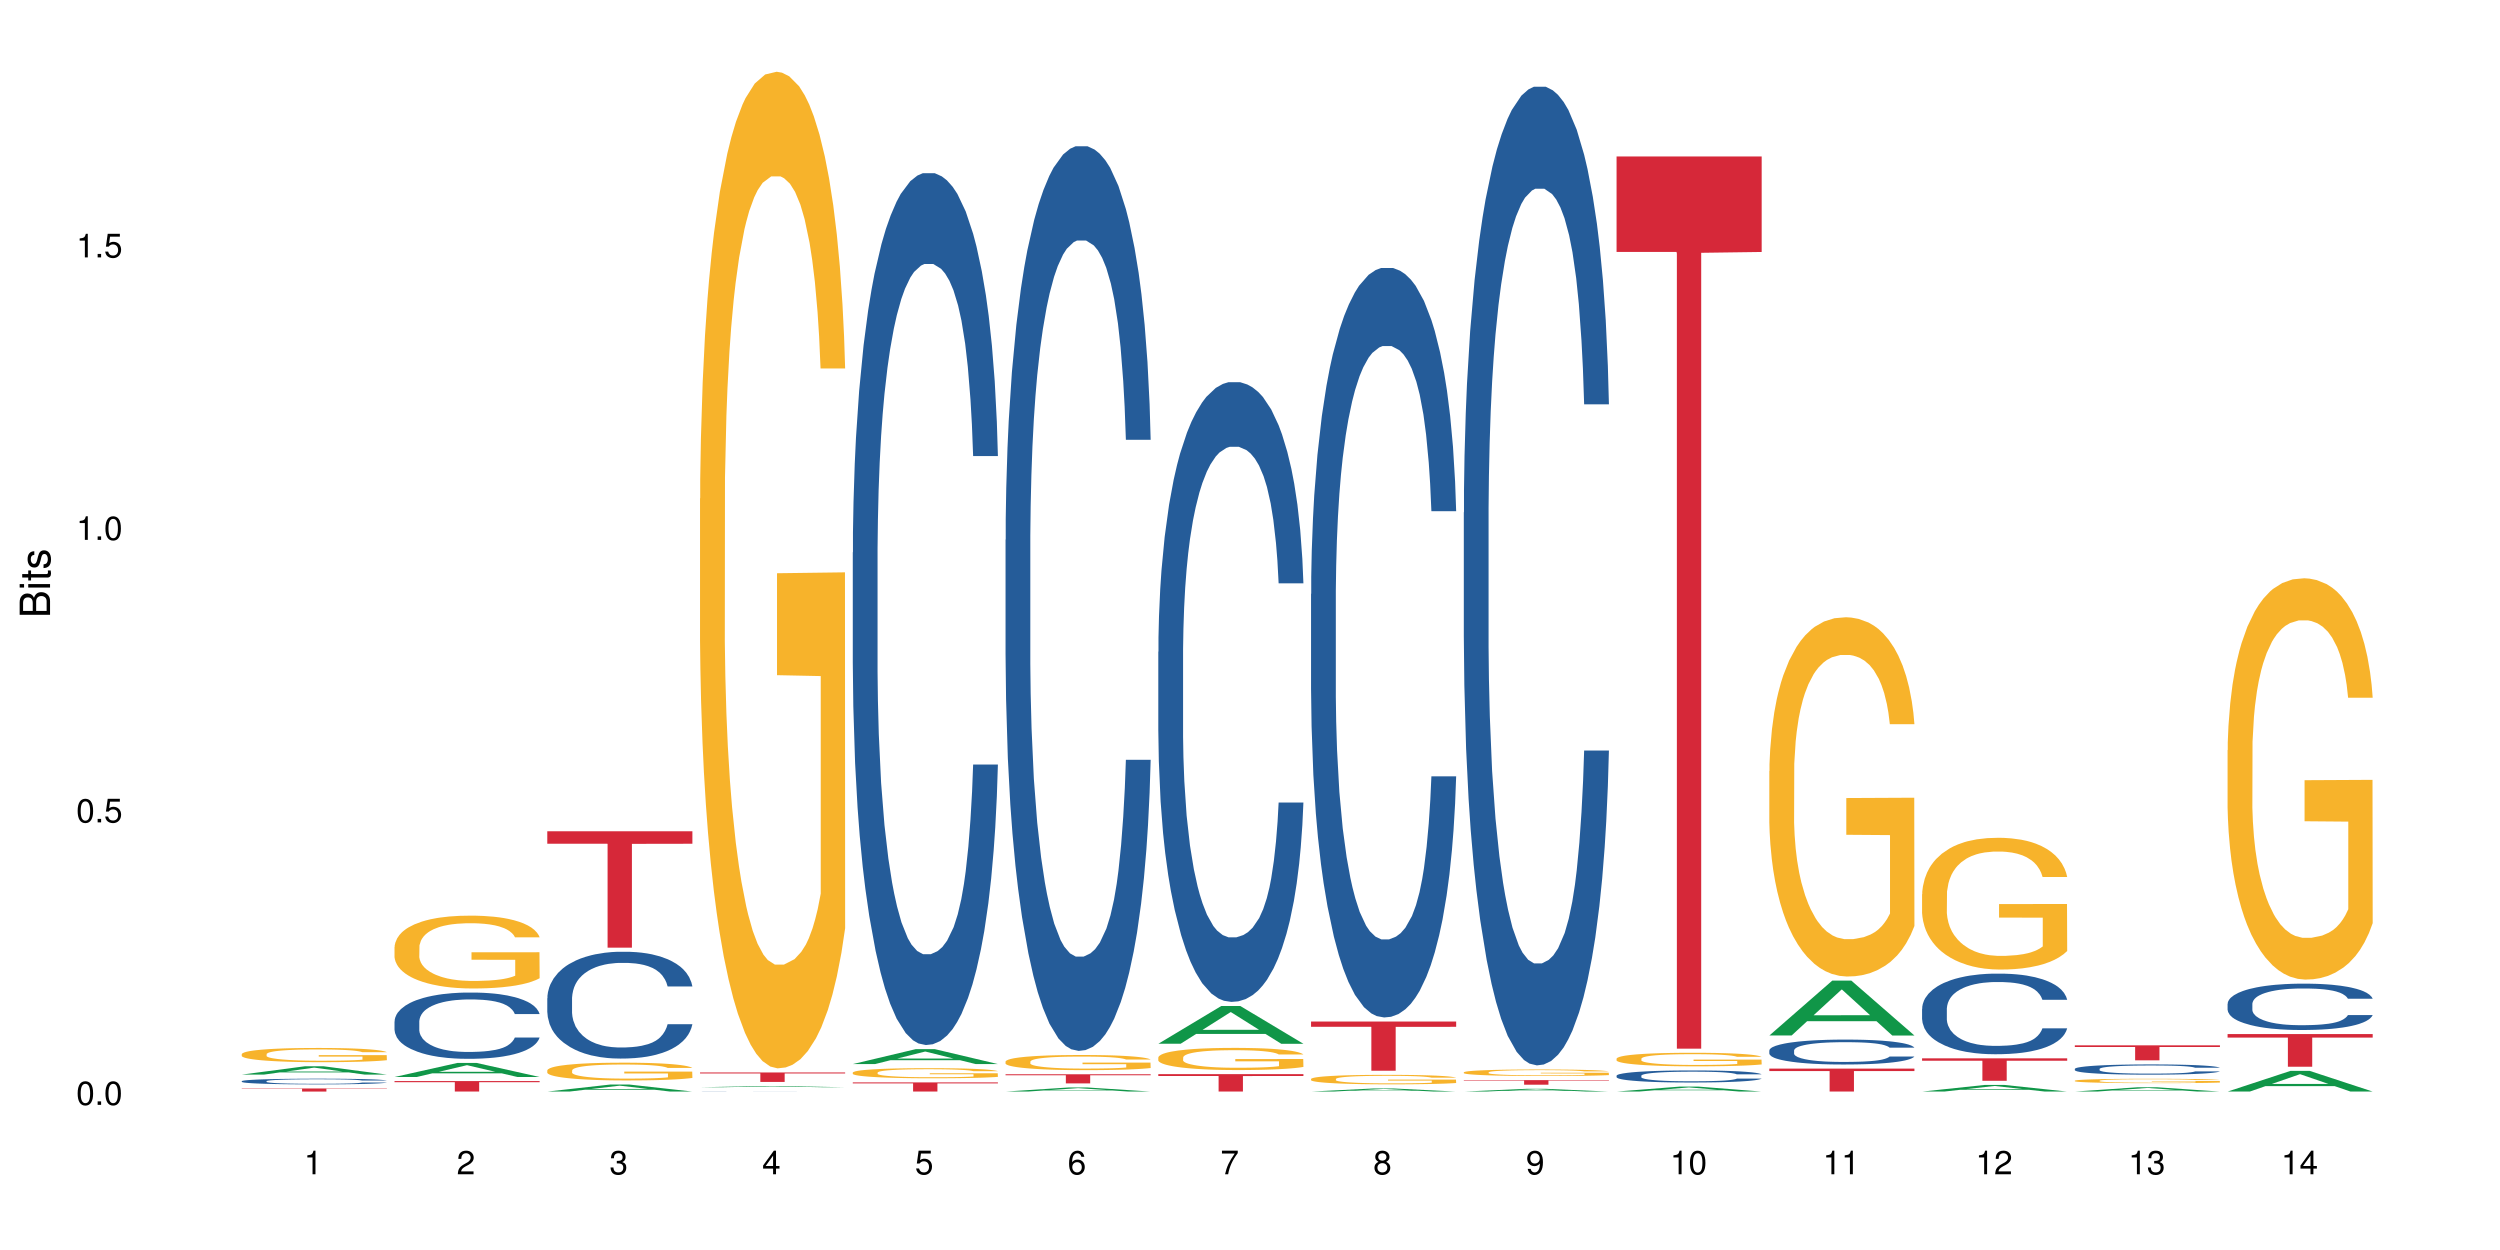 <?xml version="1.0" encoding="UTF-8"?>
<svg xmlns="http://www.w3.org/2000/svg" xmlns:xlink="http://www.w3.org/1999/xlink" width="720pt" height="360pt" viewBox="0 0 720 360" version="1.1">
<defs>
<g>
<symbol overflow="visible" id="glyph0-0">
<path style="stroke:none;" d=""/>
</symbol>
<symbol overflow="visible" id="glyph0-1">
<path style="stroke:none;" d="M 2.641 -6.797 C 2 -6.797 1.422 -6.531 1.078 -6.047 C 0.641 -5.453 0.406 -4.547 0.406 -3.297 C 0.406 -1 1.188 0.219 2.641 0.219 C 4.078 0.219 4.859 -1 4.859 -3.234 C 4.859 -4.562 4.656 -5.438 4.203 -6.047 C 3.844 -6.531 3.281 -6.797 2.641 -6.797 Z M 2.641 -6.047 C 3.547 -6.047 4 -5.125 4 -3.312 C 4 -1.375 3.562 -0.484 2.625 -0.484 C 1.734 -0.484 1.281 -1.422 1.281 -3.281 C 1.281 -5.141 1.734 -6.047 2.641 -6.047 Z M 2.641 -6.047 "/>
</symbol>
<symbol overflow="visible" id="glyph0-2">
<path style="stroke:none;" d="M 1.828 -1 L 0.828 -1 L 0.828 0 L 1.828 0 Z M 1.828 -1 "/>
</symbol>
<symbol overflow="visible" id="glyph0-3">
<path style="stroke:none;" d="M 4.562 -6.797 L 1.062 -6.797 L 0.547 -3.094 L 1.328 -3.094 C 1.719 -3.562 2.047 -3.734 2.578 -3.734 C 3.484 -3.734 4.062 -3.109 4.062 -2.094 C 4.062 -1.125 3.484 -0.531 2.578 -0.531 C 1.828 -0.531 1.375 -0.906 1.188 -1.672 L 0.328 -1.672 C 0.453 -1.109 0.547 -0.844 0.75 -0.594 C 1.125 -0.078 1.828 0.219 2.594 0.219 C 3.969 0.219 4.922 -0.781 4.922 -2.219 C 4.922 -3.562 4.031 -4.484 2.719 -4.484 C 2.25 -4.484 1.859 -4.359 1.469 -4.062 L 1.734 -5.969 L 4.562 -5.969 Z M 4.562 -6.797 "/>
</symbol>
<symbol overflow="visible" id="glyph0-4">
<path style="stroke:none;" d="M 2.484 -4.844 L 2.484 0 L 3.328 0 L 3.328 -6.797 L 2.766 -6.797 C 2.469 -5.75 2.281 -5.609 0.984 -5.453 L 0.984 -4.844 Z M 2.484 -4.844 "/>
</symbol>
<symbol overflow="visible" id="glyph0-5">
<path style="stroke:none;" d="M 4.859 -0.828 L 1.281 -0.828 C 1.359 -1.391 1.672 -1.75 2.5 -2.234 L 3.469 -2.75 C 4.406 -3.266 4.906 -3.969 4.906 -4.812 C 4.906 -5.375 4.672 -5.906 4.266 -6.266 C 3.859 -6.625 3.375 -6.797 2.719 -6.797 C 1.859 -6.797 1.219 -6.5 0.844 -5.922 C 0.609 -5.562 0.5 -5.125 0.484 -4.438 L 1.328 -4.438 C 1.359 -4.906 1.406 -5.188 1.531 -5.406 C 1.75 -5.812 2.188 -6.062 2.703 -6.062 C 3.469 -6.062 4.031 -5.516 4.031 -4.781 C 4.031 -4.25 3.719 -3.797 3.125 -3.438 L 2.234 -2.938 C 0.812 -2.141 0.406 -1.5 0.328 0 L 4.859 0 Z M 4.859 -0.828 "/>
</symbol>
<symbol overflow="visible" id="glyph0-6">
<path style="stroke:none;" d="M 2.125 -3.125 L 2.578 -3.125 C 3.516 -3.125 3.984 -2.703 3.984 -1.891 C 3.984 -1.031 3.469 -0.531 2.578 -0.531 C 1.656 -0.531 1.203 -0.984 1.156 -1.969 L 0.312 -1.969 C 0.344 -1.422 0.438 -1.078 0.609 -0.766 C 0.953 -0.109 1.625 0.219 2.547 0.219 C 3.953 0.219 4.859 -0.609 4.859 -1.906 C 4.859 -2.766 4.516 -3.25 3.703 -3.516 C 4.344 -3.766 4.656 -4.25 4.656 -4.938 C 4.656 -6.109 3.875 -6.797 2.578 -6.797 C 1.203 -6.797 0.484 -6.047 0.453 -4.609 L 1.297 -4.609 C 1.312 -5.016 1.344 -5.25 1.453 -5.453 C 1.641 -5.828 2.062 -6.062 2.594 -6.062 C 3.344 -6.062 3.797 -5.625 3.797 -4.906 C 3.797 -4.422 3.609 -4.141 3.25 -3.984 C 3.016 -3.891 2.719 -3.844 2.125 -3.844 Z M 2.125 -3.125 "/>
</symbol>
<symbol overflow="visible" id="glyph0-7">
<path style="stroke:none;" d="M 3.141 -1.625 L 3.141 0 L 3.984 0 L 3.984 -1.625 L 4.984 -1.625 L 4.984 -2.391 L 3.984 -2.391 L 3.984 -6.797 L 3.359 -6.797 L 0.266 -2.516 L 0.266 -1.625 Z M 3.141 -2.391 L 1 -2.391 L 3.141 -5.359 Z M 3.141 -2.391 "/>
</symbol>
<symbol overflow="visible" id="glyph0-8">
<path style="stroke:none;" d="M 4.781 -5.031 C 4.609 -6.141 3.891 -6.797 2.844 -6.797 C 2.094 -6.797 1.422 -6.438 1.031 -5.828 C 0.609 -5.172 0.406 -4.344 0.406 -3.094 C 0.406 -1.953 0.578 -1.234 0.984 -0.625 C 1.359 -0.078 1.953 0.219 2.703 0.219 C 3.984 0.219 4.922 -0.734 4.922 -2.078 C 4.922 -3.344 4.062 -4.234 2.844 -4.234 C 2.172 -4.234 1.641 -3.969 1.281 -3.469 C 1.281 -5.125 1.828 -6.047 2.797 -6.047 C 3.391 -6.047 3.797 -5.672 3.938 -5.031 Z M 2.734 -3.484 C 3.547 -3.484 4.062 -2.922 4.062 -2 C 4.062 -1.156 3.484 -0.531 2.703 -0.531 C 1.922 -0.531 1.328 -1.188 1.328 -2.047 C 1.328 -2.891 1.906 -3.484 2.734 -3.484 Z M 2.734 -3.484 "/>
</symbol>
<symbol overflow="visible" id="glyph0-9">
<path style="stroke:none;" d="M 4.984 -6.797 L 0.438 -6.797 L 0.438 -5.969 L 4.109 -5.969 C 2.5 -3.656 1.828 -2.234 1.328 0 L 2.219 0 C 2.594 -2.172 3.453 -4.047 4.984 -6.094 Z M 4.984 -6.797 "/>
</symbol>
<symbol overflow="visible" id="glyph0-10">
<path style="stroke:none;" d="M 3.75 -3.578 C 4.453 -4 4.688 -4.344 4.688 -4.984 C 4.688 -6.047 3.844 -6.797 2.641 -6.797 C 1.438 -6.797 0.594 -6.047 0.594 -4.984 C 0.594 -4.359 0.828 -4.016 1.516 -3.578 C 0.734 -3.203 0.359 -2.641 0.359 -1.891 C 0.359 -0.641 1.297 0.219 2.641 0.219 C 3.984 0.219 4.922 -0.641 4.922 -1.875 C 4.922 -2.641 4.531 -3.203 3.75 -3.578 Z M 2.641 -6.047 C 3.359 -6.047 3.812 -5.625 3.812 -4.969 C 3.812 -4.344 3.344 -3.922 2.641 -3.922 C 1.922 -3.922 1.453 -4.344 1.453 -4.984 C 1.453 -5.625 1.922 -6.047 2.641 -6.047 Z M 2.641 -3.203 C 3.484 -3.203 4.062 -2.672 4.062 -1.875 C 4.062 -1.062 3.484 -0.531 2.625 -0.531 C 1.797 -0.531 1.219 -1.078 1.219 -1.875 C 1.219 -2.672 1.797 -3.203 2.641 -3.203 Z M 2.641 -3.203 "/>
</symbol>
<symbol overflow="visible" id="glyph0-11">
<path style="stroke:none;" d="M 0.516 -1.547 C 0.672 -0.438 1.406 0.219 2.438 0.219 C 3.188 0.219 3.859 -0.141 4.266 -0.75 C 4.688 -1.406 4.891 -2.25 4.891 -3.484 C 4.891 -4.625 4.703 -5.359 4.312 -5.953 C 3.938 -6.5 3.344 -6.797 2.594 -6.797 C 1.297 -6.797 0.359 -5.844 0.359 -4.516 C 0.359 -3.25 1.234 -2.344 2.453 -2.344 C 3.094 -2.344 3.562 -2.578 4.016 -3.109 C 4 -1.453 3.469 -0.531 2.5 -0.531 C 1.906 -0.531 1.484 -0.906 1.359 -1.547 Z M 2.578 -6.062 C 3.375 -6.062 3.969 -5.406 3.969 -4.531 C 3.969 -3.688 3.375 -3.094 2.547 -3.094 C 1.734 -3.094 1.234 -3.672 1.234 -4.578 C 1.234 -5.438 1.797 -6.062 2.578 -6.062 Z M 2.578 -6.062 "/>
</symbol>
<symbol overflow="visible" id="glyph1-0">
<path style="stroke:none;" d=""/>
</symbol>
<symbol overflow="visible" id="glyph1-1">
<path style="stroke:none;" d="M 0 -0.953 L 0 -4.891 C 0 -5.719 -0.234 -6.344 -0.734 -6.797 C -1.188 -7.234 -1.812 -7.469 -2.5 -7.469 C -3.547 -7.469 -4.188 -7 -4.625 -5.875 C -4.984 -6.672 -5.641 -7.094 -6.531 -7.094 C -7.156 -7.094 -7.734 -6.859 -8.141 -6.391 C -8.562 -5.938 -8.75 -5.344 -8.75 -4.5 L -8.75 -0.953 Z M -4.984 -2.062 L -7.766 -2.062 L -7.766 -4.219 C -7.766 -4.844 -7.688 -5.203 -7.453 -5.5 C -7.219 -5.812 -6.859 -5.969 -6.375 -5.969 C -5.906 -5.969 -5.531 -5.812 -5.297 -5.5 C -5.062 -5.203 -4.984 -4.844 -4.984 -4.219 Z M -0.984 -2.062 L -4 -2.062 L -4 -4.781 C -4 -5.328 -3.859 -5.688 -3.578 -5.953 C -3.297 -6.219 -2.922 -6.359 -2.484 -6.359 C -2.062 -6.359 -1.688 -6.219 -1.406 -5.953 C -1.109 -5.688 -0.984 -5.328 -0.984 -4.781 Z M -0.984 -2.062 "/>
</symbol>
<symbol overflow="visible" id="glyph1-2">
<path style="stroke:none;" d="M -6.281 -1.797 L -6.281 -0.797 L 0 -0.797 L 0 -1.797 Z M -8.75 -1.797 L -8.75 -0.797 L -7.484 -0.797 L -7.484 -1.797 Z M -8.75 -1.797 "/>
</symbol>
<symbol overflow="visible" id="glyph1-3">
<path style="stroke:none;" d="M -6.281 -3.047 L -6.281 -2.016 L -8.016 -2.016 L -8.016 -1.016 L -6.281 -1.016 L -6.281 -0.172 L -5.469 -0.172 L -5.469 -1.016 L -0.719 -1.016 C -0.078 -1.016 0.281 -1.453 0.281 -2.234 C 0.281 -2.469 0.25 -2.719 0.188 -3.047 L -0.641 -3.047 C -0.609 -2.922 -0.594 -2.766 -0.594 -2.562 C -0.594 -2.141 -0.719 -2.016 -1.156 -2.016 L -5.469 -2.016 L -5.469 -3.047 Z M -6.281 -3.047 "/>
</symbol>
<symbol overflow="visible" id="glyph1-4">
<path style="stroke:none;" d="M -4.531 -5.25 C -5.766 -5.25 -6.469 -4.422 -6.469 -2.969 C -6.469 -1.516 -5.719 -0.562 -4.547 -0.562 C -3.562 -0.562 -3.094 -1.062 -2.734 -2.562 L -2.516 -3.484 C -2.344 -4.188 -2.094 -4.469 -1.625 -4.469 C -1.047 -4.469 -0.641 -3.875 -0.641 -3 C -0.641 -2.453 -0.797 -2 -1.062 -1.75 C -1.25 -1.594 -1.422 -1.531 -1.875 -1.469 L -1.875 -0.406 C -0.422 -0.453 0.281 -1.266 0.281 -2.922 C 0.281 -4.5 -0.5 -5.516 -1.719 -5.516 C -2.656 -5.516 -3.172 -4.984 -3.469 -3.734 L -3.703 -2.766 C -3.891 -1.953 -4.156 -1.609 -4.594 -1.609 C -5.172 -1.609 -5.547 -2.125 -5.547 -2.938 C -5.547 -3.75 -5.203 -4.172 -4.531 -4.203 Z M -4.531 -5.25 "/>
</symbol>
</g>
</defs>
<g id="surface109592">
<rect x="0" y="0" width="720" height="360" style="fill:rgb(100%,100%,100%);fill-opacity:1;stroke:none;"/>
<path style=" stroke:none;fill-rule:nonzero;fill:rgb(6.275%,58.824%,28.235%);fill-opacity:1;" d="M 69.629 309.48 L 69.676 309.48 L 87.758 307.094 L 93.25 307.094 L 111.422 309.484 L 105.039 309.484 L 100.484 308.859 L 80.523 308.859 L 76.059 309.48 L 69.629 309.48 L 82.445 308.602 L 98.652 308.598 L 90.57 307.484 L 90.48 307.48 L 90.391 307.488 L 82.398 308.598 L 82.445 308.602 Z M 69.629 309.48 "/>
<path style=" stroke:none;fill-rule:nonzero;fill:rgb(14.51%,36.078%,60%);fill-opacity:1;" d="M 69.629 311.375 L 69.68 311.375 L 69.68 311.34 L 69.832 311.281 L 70.191 311.211 L 70.547 311.16 L 71.465 311.07 L 72.738 310.988 L 74.062 310.922 L 75.031 310.883 L 75.898 310.852 L 77.887 310.797 L 79.16 310.77 L 80.535 310.742 L 82.219 310.719 L 83.441 310.703 L 86.195 310.68 L 88.234 310.668 L 89.812 310.664 L 93.227 310.664 L 95.266 310.668 L 96.746 310.676 L 98.375 310.688 L 99.75 310.703 L 102.148 310.734 L 104.289 310.777 L 105.258 310.801 L 106.785 310.848 L 107.957 310.891 L 108.773 310.93 L 109.691 310.988 L 110.504 311.055 L 111.117 311.129 L 111.422 311.195 L 104.289 311.195 L 103.93 311.137 L 103.523 311.09 L 102.758 311.027 L 101.992 310.984 L 100.922 310.941 L 99.957 310.91 L 98.629 310.883 L 97.457 310.867 L 96.234 310.852 L 95.062 310.844 L 92.82 310.836 L 89.254 310.836 L 87.266 310.848 L 86.195 310.859 L 84.664 310.879 L 83.594 310.898 L 82.32 310.93 L 81.453 310.957 L 80.383 310.996 L 79.617 311.027 L 78.754 311.078 L 78.242 311.117 L 77.785 311.156 L 77.375 311.207 L 77.07 311.258 L 76.867 311.316 L 76.766 311.367 L 76.766 311.602 L 76.867 311.656 L 77.121 311.719 L 77.785 311.809 L 78.754 311.887 L 79.875 311.953 L 80.945 311.996 L 81.555 312.016 L 82.371 312.043 L 83.645 312.07 L 85.48 312.102 L 86.551 312.113 L 88.184 312.125 L 89.863 312.133 L 92.105 312.133 L 94.094 312.125 L 95.418 312.117 L 96.797 312.105 L 98.68 312.078 L 99.852 312.055 L 100.871 312.027 L 101.637 312 L 102.148 311.977 L 102.91 311.93 L 103.523 311.879 L 103.98 311.824 L 104.289 311.773 L 111.422 311.773 L 111.117 311.836 L 110.66 311.895 L 110.199 311.938 L 109.484 311.988 L 108.672 312.035 L 107.5 312.086 L 106.531 312.121 L 105.258 312.16 L 104.082 312.188 L 102.809 312.215 L 100.922 312.242 L 99.699 312.258 L 98.375 312.273 L 96.797 312.285 L 94.809 312.293 L 92.668 312.301 L 90.68 312.301 L 88.539 312.297 L 86.957 312.293 L 84.867 312.277 L 82.27 312.254 L 80.383 312.223 L 78.906 312.195 L 77.633 312.164 L 76.203 312.125 L 74.371 312.059 L 73.25 312.008 L 72.484 311.965 L 71.617 311.906 L 71.004 311.855 L 70.293 311.773 L 69.781 311.664 L 69.629 311.582 Z M 69.629 311.375 "/>
<path style=" stroke:none;fill-rule:nonzero;fill:rgb(96.863%,70.196%,16.863%);fill-opacity:1;" d="M 69.629 303.566 L 69.68 303.562 L 69.68 303.488 L 69.883 303.32 L 70.395 303.09 L 71.055 302.898 L 71.77 302.746 L 72.23 302.668 L 72.992 302.555 L 73.656 302.473 L 75.336 302.305 L 77.477 302.148 L 78.652 302.082 L 79.977 302.016 L 81.863 301.945 L 82.727 301.918 L 85.379 301.859 L 88.387 301.824 L 91.699 301.812 L 93.227 301.816 L 95.316 301.828 L 98.172 301.871 L 99.801 301.91 L 101.078 301.945 L 102.402 301.996 L 104.031 302.07 L 105.562 302.16 L 106.785 302.25 L 108.008 302.363 L 109.027 302.48 L 109.895 302.613 L 110.66 302.77 L 111.117 302.902 L 111.422 303.031 L 104.34 303.031 L 103.93 302.902 L 103.473 302.801 L 102.707 302.676 L 101.941 302.586 L 101.18 302.516 L 99.75 302.418 L 98.527 302.359 L 97 302.305 L 95.52 302.273 L 93.84 302.25 L 92.82 302.242 L 90.117 302.242 L 87.672 302.27 L 86.246 302.297 L 85.227 302.328 L 83.797 302.383 L 82.934 302.43 L 82.422 302.461 L 80.895 302.574 L 79.875 302.68 L 79.312 302.75 L 78.602 302.863 L 78.09 302.965 L 77.531 303.113 L 77.223 303.227 L 76.816 303.48 L 76.766 304.156 L 76.918 304.297 L 77.223 304.453 L 77.633 304.586 L 78.242 304.73 L 78.855 304.836 L 79.926 304.984 L 80.844 305.082 L 81.555 305.145 L 82.934 305.246 L 83.492 305.281 L 84.816 305.348 L 86.195 305.398 L 87.875 305.445 L 89.148 305.465 L 91.188 305.484 L 93.789 305.484 L 96.848 305.465 L 98.781 305.434 L 100.109 305.402 L 100.977 305.375 L 102.047 305.336 L 102.809 305.297 L 103.523 305.258 L 104.391 305.191 L 104.391 304.297 L 91.801 304.293 L 91.801 303.875 L 111.371 303.871 L 111.422 305.336 L 110.352 305.438 L 109.027 305.535 L 107.754 305.609 L 106.43 305.672 L 104.543 305.742 L 103.012 305.789 L 100.668 305.84 L 98.527 305.875 L 96.285 305.898 L 94.297 305.91 L 91.953 305.914 L 89.863 305.906 L 87.621 305.883 L 85.836 305.852 L 84.207 305.816 L 82.574 305.766 L 80.535 305.688 L 79.211 305.625 L 77.836 305.547 L 76.461 305.453 L 75.234 305.352 L 74.422 305.273 L 73.605 305.184 L 72.738 305.07 L 71.922 304.941 L 71.312 304.828 L 70.75 304.695 L 70.344 304.57 L 69.934 304.402 L 69.73 304.27 L 69.629 304.152 Z M 69.629 303.566 "/>
<path style=" stroke:none;fill-rule:nonzero;fill:rgb(83.922%,15.686%,22.353%);fill-opacity:1;" d="M 69.629 313.48 L 111.422 313.48 L 111.422 313.578 L 94.004 313.578 L 94.004 314.371 L 86.996 314.371 L 86.996 313.578 L 69.629 313.578 Z M 69.629 313.48 "/>
<path style=" stroke:none;fill-rule:nonzero;fill:rgb(6.275%,58.824%,28.235%);fill-opacity:1;" d="M 113.621 310.172 L 113.668 310.168 L 131.75 306.121 L 137.242 306.121 L 155.418 310.176 L 149.031 310.176 L 144.477 309.117 L 124.52 309.117 L 120.051 310.172 L 113.621 310.172 L 126.438 308.68 L 142.645 308.676 L 134.562 306.785 L 134.477 306.781 L 134.387 306.793 L 126.395 308.676 L 126.438 308.68 Z M 113.621 310.172 "/>
<path style=" stroke:none;fill-rule:nonzero;fill:rgb(14.51%,36.078%,60%);fill-opacity:1;" d="M 113.621 294.164 L 113.672 294.148 L 113.672 293.73 L 113.828 293.066 L 114.184 292.23 L 114.539 291.652 L 115.457 290.625 L 116.73 289.633 L 118.059 288.863 L 119.023 288.41 L 119.891 288.062 L 121.879 287.418 L 123.152 287.086 L 124.531 286.789 L 126.211 286.492 L 127.434 286.316 L 130.188 286.039 L 132.227 285.918 L 133.805 285.863 L 137.223 285.863 L 139.258 285.934 L 140.738 286.023 L 142.367 286.16 L 143.746 286.316 L 146.141 286.703 L 148.281 287.191 L 149.25 287.469 L 150.777 288.008 L 151.949 288.531 L 152.766 288.984 L 153.684 289.633 L 154.5 290.414 L 155.109 291.305 L 155.418 292.055 L 148.281 292.055 L 147.926 291.359 L 147.516 290.816 L 146.75 290.102 L 145.988 289.598 L 144.918 289.09 L 143.949 288.758 L 142.625 288.43 L 141.453 288.219 L 140.227 288.062 L 139.055 287.957 L 136.812 287.852 L 134.215 287.852 L 133.246 287.887 L 131.258 288.027 L 130.188 288.148 L 128.66 288.395 L 127.59 288.621 L 126.312 288.969 L 125.449 289.266 L 124.379 289.719 L 123.613 290.121 L 122.746 290.695 L 122.234 291.129 L 121.777 291.617 L 121.371 292.195 L 121.062 292.805 L 120.859 293.449 L 120.758 294.078 L 120.758 296.781 L 120.859 297.41 L 121.113 298.141 L 121.777 299.203 L 122.746 300.129 L 123.867 300.859 L 124.938 301.383 L 125.551 301.629 L 126.363 301.906 L 127.641 302.258 L 129.473 302.605 L 130.543 302.746 L 132.176 302.883 L 133.855 302.953 L 136.098 302.953 L 138.086 302.883 L 139.414 302.797 L 140.789 302.656 L 142.676 302.359 L 143.848 302.082 L 144.867 301.75 L 145.629 301.418 L 146.141 301.141 L 146.906 300.598 L 147.516 300.008 L 147.977 299.395 L 148.281 298.805 L 155.418 298.805 L 155.109 299.5 L 154.652 300.18 L 154.191 300.688 L 153.48 301.297 L 152.664 301.836 L 151.492 302.449 L 150.523 302.848 L 149.25 303.285 L 148.078 303.617 L 146.805 303.914 L 144.918 304.262 L 143.695 304.438 L 142.367 304.594 L 140.789 304.73 L 138.801 304.855 L 136.66 304.926 L 134.672 304.941 L 132.531 304.906 L 130.953 304.836 L 128.863 304.68 L 126.262 304.367 L 124.379 304.035 L 122.898 303.703 L 121.625 303.355 L 120.199 302.883 L 118.363 302.117 L 117.242 301.523 L 116.477 301.035 L 115.609 300.355 L 115 299.746 L 114.285 298.77 L 113.777 297.531 L 113.621 296.57 Z M 113.621 294.164 "/>
<path style=" stroke:none;fill-rule:nonzero;fill:rgb(96.863%,70.196%,16.863%);fill-opacity:1;" d="M 113.621 272.691 L 113.672 272.672 L 113.672 272.289 L 113.879 271.426 L 114.387 270.238 L 115.051 269.262 L 115.762 268.496 L 116.223 268.094 L 116.988 267.516 L 117.648 267.098 L 119.332 266.234 L 121.473 265.43 L 122.645 265.086 L 123.969 264.758 L 125.855 264.395 L 126.723 264.262 L 129.371 263.953 L 132.379 263.762 L 135.691 263.703 L 137.223 263.723 L 139.312 263.801 L 142.164 264.012 L 143.797 264.203 L 145.07 264.395 L 146.395 264.645 L 148.027 265.027 L 149.555 265.488 L 150.777 265.945 L 152 266.52 L 153.02 267.133 L 153.887 267.805 L 154.652 268.609 L 155.109 269.281 L 155.418 269.949 L 148.332 269.949 L 147.926 269.281 L 147.465 268.762 L 146.699 268.129 L 145.938 267.672 L 145.172 267.309 L 143.746 266.809 L 142.523 266.504 L 140.992 266.234 L 139.516 266.062 L 137.832 265.945 L 136.812 265.906 L 134.113 265.906 L 131.664 266.043 L 130.238 266.195 L 129.219 266.348 L 127.793 266.637 L 126.926 266.867 L 126.414 267.02 L 124.887 267.613 L 123.867 268.148 L 123.305 268.516 L 122.594 269.09 L 122.082 269.605 L 121.523 270.371 L 121.219 270.945 L 120.809 272.25 L 120.758 275.699 L 120.91 276.426 L 121.219 277.211 L 121.625 277.902 L 122.234 278.629 L 122.848 279.188 L 123.918 279.934 L 124.836 280.43 L 125.551 280.758 L 126.926 281.273 L 127.484 281.445 L 128.812 281.793 L 130.188 282.059 L 131.871 282.289 L 133.145 282.406 L 135.184 282.5 L 137.781 282.5 L 140.84 282.387 L 142.777 282.234 L 144.102 282.078 L 144.969 281.945 L 146.039 281.734 L 146.805 281.543 L 147.516 281.332 L 148.383 281.008 L 148.383 276.426 L 135.793 276.406 L 135.793 274.262 L 155.367 274.242 L 155.418 281.734 L 154.348 282.25 L 153.02 282.75 L 151.746 283.133 L 150.422 283.457 L 148.535 283.824 L 147.008 284.051 L 144.664 284.32 L 142.523 284.492 L 140.277 284.609 L 138.293 284.664 L 135.945 284.684 L 133.855 284.648 L 131.613 284.531 L 129.832 284.379 L 128.199 284.188 L 126.57 283.938 L 124.531 283.535 L 123.203 283.211 L 121.828 282.809 L 120.453 282.328 L 119.23 281.812 L 118.414 281.41 L 117.598 280.949 L 116.73 280.375 L 115.918 279.723 L 115.305 279.129 L 114.742 278.457 L 114.336 277.824 L 113.93 276.965 L 113.727 276.273 L 113.621 275.68 Z M 113.621 272.691 "/>
<path style=" stroke:none;fill-rule:nonzero;fill:rgb(83.922%,15.686%,22.353%);fill-opacity:1;" d="M 113.621 311.355 L 155.418 311.355 L 155.418 311.68 L 138 311.68 L 138 314.371 L 130.988 314.371 L 130.988 311.684 L 130.887 311.68 L 113.621 311.68 Z M 113.621 311.355 "/>
<path style=" stroke:none;fill-rule:nonzero;fill:rgb(6.275%,58.824%,28.235%);fill-opacity:1;" d="M 157.617 314.367 L 157.66 314.367 L 175.746 312.348 L 181.238 312.348 L 199.41 314.371 L 193.023 314.371 L 188.469 313.844 L 168.512 313.844 L 164.047 314.367 L 157.617 314.367 L 170.43 313.625 L 186.641 313.621 L 178.559 312.68 L 178.469 312.676 L 178.379 312.684 L 170.387 313.621 L 170.43 313.625 Z M 157.617 314.367 "/>
<path style=" stroke:none;fill-rule:nonzero;fill:rgb(14.51%,36.078%,60%);fill-opacity:1;" d="M 157.617 287.496 L 157.668 287.469 L 157.668 286.793 L 157.82 285.723 L 158.176 284.375 L 158.535 283.445 L 159.449 281.789 L 160.727 280.184 L 162.051 278.949 L 163.02 278.215 L 163.887 277.656 L 165.871 276.613 L 167.148 276.078 L 168.523 275.602 L 170.207 275.125 L 171.43 274.844 L 174.18 274.395 L 176.219 274.195 L 177.801 274.113 L 181.215 274.113 L 183.254 274.223 L 184.73 274.363 L 186.363 274.59 L 187.738 274.844 L 190.133 275.461 L 192.273 276.25 L 193.242 276.699 L 194.773 277.57 L 195.945 278.414 L 196.758 279.145 L 197.676 280.184 L 198.492 281.449 L 199.105 282.883 L 199.41 284.094 L 192.273 284.094 L 191.918 282.969 L 191.512 282.098 L 190.746 280.945 L 189.98 280.129 L 188.91 279.312 L 187.941 278.777 L 186.617 278.246 L 185.445 277.906 L 184.223 277.656 L 183.051 277.484 L 180.805 277.316 L 178.207 277.316 L 177.238 277.375 L 175.25 277.598 L 174.18 277.797 L 172.652 278.188 L 171.582 278.555 L 170.309 279.117 L 169.441 279.594 L 168.371 280.324 L 167.605 280.973 L 166.738 281.898 L 166.23 282.602 L 165.77 283.391 L 165.363 284.316 L 165.059 285.301 L 164.855 286.344 L 164.75 287.355 L 164.75 291.715 L 164.855 292.727 L 165.109 293.906 L 165.77 295.621 L 166.738 297.113 L 167.859 298.293 L 168.93 299.137 L 169.543 299.531 L 170.359 299.98 L 171.633 300.543 L 173.469 301.105 L 174.539 301.328 L 176.168 301.555 L 177.852 301.668 L 180.094 301.668 L 182.082 301.555 L 183.406 301.414 L 184.781 301.188 L 186.668 300.711 L 187.84 300.262 L 188.859 299.727 L 189.625 299.191 L 190.133 298.742 L 190.898 297.871 L 191.512 296.914 L 191.969 295.93 L 192.273 294.973 L 199.41 294.973 L 199.105 296.098 L 198.645 297.195 L 198.188 298.012 L 197.473 298.996 L 196.656 299.867 L 195.484 300.852 L 194.516 301.496 L 193.242 302.199 L 192.07 302.734 L 190.797 303.211 L 188.91 303.773 L 187.688 304.055 L 186.363 304.309 L 184.781 304.535 L 182.793 304.73 L 180.652 304.844 L 178.664 304.871 L 176.523 304.816 L 174.945 304.703 L 172.855 304.449 L 170.258 303.945 L 168.371 303.41 L 166.891 302.875 L 165.617 302.312 L 164.191 301.555 L 162.355 300.316 L 161.234 299.359 L 160.469 298.574 L 159.605 297.477 L 158.992 296.492 L 158.277 294.918 L 157.77 292.922 L 157.617 291.375 Z M 157.617 287.496 "/>
<path style=" stroke:none;fill-rule:nonzero;fill:rgb(96.863%,70.196%,16.863%);fill-opacity:1;" d="M 157.617 308.242 L 157.668 308.238 L 157.668 308.145 L 157.871 307.934 L 158.379 307.645 L 159.043 307.406 L 159.758 307.219 L 160.215 307.121 L 160.98 306.98 L 161.641 306.879 L 163.324 306.668 L 165.465 306.473 L 166.637 306.387 L 167.961 306.309 L 169.848 306.219 L 170.715 306.188 L 173.363 306.113 L 176.371 306.066 L 179.684 306.051 L 181.215 306.055 L 183.305 306.074 L 186.156 306.125 L 187.789 306.172 L 189.062 306.219 L 190.387 306.281 L 192.02 306.375 L 193.547 306.484 L 194.773 306.598 L 195.996 306.738 L 197.016 306.887 L 197.879 307.051 L 198.645 307.246 L 199.105 307.41 L 199.41 307.574 L 192.324 307.574 L 191.918 307.41 L 191.457 307.285 L 190.695 307.133 L 189.93 307.02 L 189.164 306.93 L 187.738 306.809 L 186.516 306.734 L 184.984 306.668 L 183.508 306.625 L 181.824 306.598 L 180.805 306.59 L 178.105 306.59 L 175.66 306.621 L 174.23 306.66 L 173.211 306.695 L 171.785 306.766 L 170.918 306.824 L 170.41 306.859 L 168.879 307.004 L 167.859 307.137 L 167.301 307.223 L 166.586 307.363 L 166.078 307.492 L 165.516 307.68 L 165.211 307.816 L 164.801 308.137 L 164.75 308.977 L 164.906 309.156 L 165.211 309.348 L 165.617 309.516 L 166.23 309.691 L 166.84 309.828 L 167.91 310.012 L 168.828 310.133 L 169.543 310.211 L 170.918 310.336 L 171.48 310.379 L 172.805 310.465 L 174.18 310.531 L 175.863 310.586 L 177.137 310.613 L 179.176 310.637 L 181.773 310.637 L 184.832 310.609 L 186.77 310.57 L 188.094 310.535 L 188.961 310.5 L 190.031 310.449 L 190.797 310.402 L 191.512 310.352 L 192.375 310.273 L 192.375 309.156 L 179.789 309.152 L 179.789 308.625 L 199.359 308.621 L 199.41 310.449 L 198.34 310.574 L 197.016 310.699 L 195.738 310.793 L 194.414 310.871 L 192.527 310.961 L 191 311.016 L 188.656 311.082 L 186.516 311.125 L 184.273 311.152 L 182.285 311.164 L 179.941 311.168 L 177.852 311.16 L 175.609 311.133 L 173.824 311.094 L 172.191 311.047 L 170.562 310.988 L 168.523 310.891 L 167.199 310.809 L 165.82 310.711 L 164.445 310.594 L 163.223 310.469 L 162.406 310.371 L 161.59 310.258 L 160.727 310.117 L 159.91 309.961 L 159.297 309.812 L 158.738 309.652 L 158.328 309.496 L 157.922 309.285 L 157.719 309.117 L 157.617 308.973 Z M 157.617 308.242 "/>
<path style=" stroke:none;fill-rule:nonzero;fill:rgb(83.922%,15.686%,22.353%);fill-opacity:1;" d="M 157.617 239.41 L 199.41 239.41 L 199.41 243 L 181.992 243.031 L 181.992 272.934 L 174.984 272.934 L 174.984 243.062 L 174.883 243 L 157.617 243 Z M 157.617 239.41 "/>
<path style=" stroke:none;fill-rule:nonzero;fill:rgb(6.275%,58.824%,28.235%);fill-opacity:1;" d="M 201.609 313.133 L 201.652 313.133 L 219.738 312.777 L 225.23 312.777 L 243.402 313.133 L 237.02 313.133 L 232.465 313.039 L 212.504 313.039 L 208.039 313.133 L 201.609 313.133 L 214.426 313.004 L 230.633 313.004 L 222.551 312.836 L 222.371 312.836 L 214.379 313.004 L 214.426 313.004 Z M 201.609 313.133 "/>
<path style=" stroke:none;fill-rule:nonzero;fill:rgb(14.51%,36.078%,60%);fill-opacity:1;" d="M 201.609 314.34 L 201.66 314.34 L 201.66 314.336 L 201.812 314.336 L 202.172 314.332 L 202.527 314.332 L 203.445 314.328 L 204.719 314.324 L 206.043 314.324 L 207.012 314.32 L 209.867 314.32 L 211.141 314.316 L 215.422 314.316 L 218.176 314.312 L 228.723 314.312 L 230.355 314.316 L 236.27 314.316 L 237.234 314.32 L 239.938 314.32 L 240.754 314.324 L 241.672 314.324 L 242.484 314.328 L 243.098 314.328 L 243.402 314.332 L 235.91 314.332 L 235.504 314.328 L 234.738 314.328 L 233.973 314.324 L 231.934 314.324 L 230.609 314.32 L 215.574 314.32 L 214.301 314.324 L 212.363 314.324 L 211.598 314.328 L 210.223 314.328 L 209.766 314.332 L 209.355 314.332 L 209.051 314.336 L 208.848 314.336 L 208.746 314.34 L 208.746 314.348 L 208.848 314.348 L 209.102 314.352 L 209.766 314.355 L 210.734 314.355 L 211.855 314.359 L 213.535 314.359 L 214.352 314.363 L 231.832 314.363 L 232.852 314.359 L 234.891 314.359 L 235.504 314.355 L 235.961 314.355 L 236.27 314.352 L 243.402 314.352 L 243.098 314.355 L 242.641 314.355 L 242.18 314.359 L 241.465 314.359 L 240.652 314.363 L 238.512 314.363 L 237.234 314.367 L 232.902 314.367 L 231.68 314.371 L 216.848 314.371 L 214.25 314.367 L 209.613 314.367 L 208.184 314.363 L 206.348 314.363 L 205.227 314.359 L 204.465 314.359 L 203.598 314.355 L 202.984 314.355 L 202.273 314.352 L 201.762 314.348 L 201.609 314.348 Z M 201.609 314.34 "/>
<path style=" stroke:none;fill-rule:nonzero;fill:rgb(96.863%,70.196%,16.863%);fill-opacity:1;" d="M 201.609 143.598 L 201.66 143.336 L 201.66 138.094 L 201.863 126.297 L 202.375 110.047 L 203.035 96.68 L 203.75 86.195 L 204.207 80.688 L 204.973 72.824 L 205.637 67.059 L 207.316 55.262 L 209.457 44.254 L 210.629 39.535 L 211.957 35.078 L 213.844 30.098 L 214.707 28.266 L 217.359 24.07 L 220.367 21.449 L 223.68 20.664 L 225.207 20.926 L 227.297 21.973 L 230.152 24.855 L 231.781 27.477 L 233.059 30.098 L 234.383 33.508 L 236.012 38.75 L 237.543 45.039 L 238.766 51.332 L 239.988 59.195 L 241.008 67.582 L 241.875 76.758 L 242.641 87.766 L 243.098 96.941 L 243.402 106.113 L 236.32 106.113 L 235.91 96.941 L 235.453 89.863 L 234.688 81.215 L 233.922 74.922 L 233.16 69.941 L 231.73 63.125 L 230.508 58.934 L 228.98 55.262 L 227.5 52.902 L 225.82 51.332 L 224.801 50.809 L 222.098 50.809 L 219.652 52.641 L 218.227 54.738 L 217.207 56.836 L 215.777 60.77 L 214.914 63.914 L 214.402 66.012 L 212.875 74.137 L 211.855 81.477 L 211.293 86.457 L 210.578 94.32 L 210.07 101.398 L 209.508 111.883 L 209.203 119.746 L 208.797 137.57 L 208.746 184.754 L 208.898 194.711 L 209.203 205.461 L 209.613 214.895 L 210.223 224.855 L 210.836 232.457 L 211.906 242.68 L 212.824 249.496 L 213.535 253.953 L 214.914 261.031 L 215.473 263.391 L 216.797 268.105 L 218.176 271.777 L 219.855 274.922 L 221.129 276.496 L 223.168 277.805 L 225.77 277.805 L 228.828 276.234 L 230.762 274.137 L 232.09 272.039 L 232.953 270.203 L 234.023 267.32 L 234.789 264.699 L 235.504 261.816 L 236.371 257.359 L 236.371 194.711 L 223.781 194.449 L 223.781 165.094 L 243.352 164.832 L 243.402 267.32 L 242.332 274.398 L 241.008 281.215 L 239.734 286.457 L 238.41 290.91 L 236.523 295.891 L 234.992 299.039 L 232.648 302.707 L 230.508 305.066 L 228.266 306.641 L 226.277 307.426 L 223.934 307.688 L 221.844 307.164 L 219.602 305.59 L 217.816 303.492 L 216.188 300.871 L 214.555 297.465 L 212.516 291.961 L 211.191 287.504 L 209.816 282 L 208.438 275.445 L 207.215 268.371 L 206.402 262.863 L 205.586 256.574 L 204.719 248.711 L 203.902 239.797 L 203.293 231.672 L 202.73 222.496 L 202.324 213.848 L 201.914 202.051 L 201.711 192.617 L 201.609 184.488 Z M 201.609 143.598 "/>
<path style=" stroke:none;fill-rule:nonzero;fill:rgb(83.922%,15.686%,22.353%);fill-opacity:1;" d="M 201.609 308.867 L 243.402 308.867 L 243.402 309.16 L 225.984 309.16 L 225.984 311.598 L 218.977 311.598 L 218.977 309.164 L 218.875 309.16 L 201.609 309.16 Z M 201.609 308.867 "/>
<path style=" stroke:none;fill-rule:nonzero;fill:rgb(6.275%,58.824%,28.235%);fill-opacity:1;" d="M 245.602 306.449 L 245.648 306.445 L 263.73 302.152 L 269.223 302.152 L 287.398 306.453 L 281.012 306.453 L 276.457 305.332 L 256.496 305.332 L 252.031 306.449 L 245.602 306.449 L 258.418 304.867 L 274.625 304.863 L 266.543 302.855 L 266.457 302.852 L 266.367 302.863 L 258.375 304.863 L 258.418 304.867 Z M 245.602 306.449 "/>
<path style=" stroke:none;fill-rule:nonzero;fill:rgb(14.51%,36.078%,60%);fill-opacity:1;" d="M 245.602 159.129 L 245.652 158.898 L 245.652 153.391 L 245.809 144.668 L 246.164 133.652 L 246.52 126.078 L 247.438 112.535 L 248.711 99.453 L 250.035 89.352 L 251.004 83.387 L 251.871 78.797 L 253.859 70.301 L 255.133 65.941 L 256.512 62.039 L 258.191 58.137 L 259.414 55.844 L 262.168 52.172 L 264.207 50.562 L 265.785 49.875 L 269.199 49.875 L 271.238 50.793 L 272.719 51.941 L 274.348 53.777 L 275.727 55.844 L 278.121 60.891 L 280.262 67.32 L 281.23 70.992 L 282.758 78.105 L 283.93 84.992 L 284.746 90.961 L 285.664 99.453 L 286.48 109.781 L 287.09 121.488 L 287.398 131.355 L 280.262 131.355 L 279.906 122.176 L 279.496 115.059 L 278.73 105.648 L 277.969 98.992 L 276.898 92.336 L 275.93 87.977 L 274.605 83.613 L 273.43 80.859 L 272.207 78.797 L 271.035 77.418 L 268.793 76.039 L 266.195 76.039 L 265.227 76.5 L 263.238 78.336 L 262.168 79.941 L 260.637 83.156 L 259.566 86.141 L 258.293 90.73 L 257.426 94.633 L 256.355 100.602 L 255.594 105.879 L 254.727 113.453 L 254.215 119.191 L 253.758 125.617 L 253.352 133.191 L 253.043 141.227 L 252.84 149.719 L 252.738 157.98 L 252.738 193.559 L 252.84 201.82 L 253.094 211.461 L 253.758 225.461 L 254.727 237.625 L 255.848 247.266 L 256.918 254.152 L 257.531 257.363 L 258.344 261.035 L 259.617 265.629 L 261.453 270.219 L 262.523 272.055 L 264.156 273.891 L 265.836 274.809 L 268.078 274.809 L 270.066 273.891 L 271.395 272.742 L 272.77 270.906 L 274.656 267.004 L 275.828 263.332 L 276.848 258.973 L 277.609 254.609 L 278.121 250.938 L 278.887 243.824 L 279.496 236.02 L 279.957 227.984 L 280.262 220.18 L 287.398 220.18 L 287.09 229.363 L 286.633 238.312 L 286.172 244.969 L 285.461 253.004 L 284.645 260.117 L 283.473 268.152 L 282.504 273.43 L 281.23 279.168 L 280.059 283.531 L 278.781 287.434 L 276.898 292.023 L 275.676 294.316 L 274.348 296.383 L 272.77 298.219 L 270.781 299.828 L 268.641 300.746 L 266.652 300.973 L 264.512 300.516 L 262.934 299.598 L 260.844 297.531 L 258.242 293.398 L 256.355 289.039 L 254.879 284.68 L 253.605 280.086 L 252.18 273.891 L 250.344 263.793 L 249.223 255.988 L 248.457 249.562 L 247.59 240.609 L 246.98 232.574 L 246.266 219.723 L 245.754 203.426 L 245.602 190.801 Z M 245.602 159.129 "/>
<path style=" stroke:none;fill-rule:nonzero;fill:rgb(96.863%,70.196%,16.863%);fill-opacity:1;" d="M 245.602 308.883 L 245.652 308.879 L 245.652 308.824 L 245.859 308.707 L 246.367 308.539 L 247.031 308.406 L 247.742 308.297 L 248.203 308.242 L 248.965 308.164 L 249.629 308.105 L 251.312 307.984 L 253.453 307.871 L 254.625 307.824 L 255.949 307.777 L 257.836 307.727 L 258.703 307.711 L 261.352 307.668 L 264.359 307.641 L 267.672 307.633 L 269.199 307.637 L 271.289 307.645 L 274.145 307.676 L 275.777 307.703 L 277.051 307.727 L 278.375 307.762 L 280.008 307.816 L 281.535 307.879 L 282.758 307.945 L 283.98 308.023 L 285 308.109 L 285.867 308.203 L 286.633 308.312 L 287.09 308.406 L 287.398 308.5 L 280.312 308.5 L 279.906 308.406 L 279.445 308.336 L 278.68 308.246 L 277.918 308.184 L 277.152 308.133 L 275.727 308.062 L 274.5 308.02 L 272.973 307.984 L 271.496 307.961 L 269.812 307.945 L 268.793 307.938 L 266.094 307.938 L 263.645 307.957 L 262.219 307.98 L 261.199 308 L 259.773 308.039 L 258.906 308.07 L 258.395 308.094 L 256.867 308.176 L 255.848 308.25 L 255.285 308.301 L 254.574 308.379 L 254.062 308.453 L 253.504 308.559 L 253.195 308.641 L 252.789 308.82 L 252.738 309.301 L 252.891 309.398 L 253.195 309.508 L 253.605 309.605 L 254.215 309.707 L 254.828 309.785 L 255.898 309.887 L 256.816 309.957 L 257.531 310 L 258.906 310.074 L 259.465 310.098 L 260.793 310.145 L 262.168 310.184 L 263.848 310.215 L 265.125 310.23 L 267.164 310.242 L 269.762 310.242 L 272.82 310.227 L 274.758 310.207 L 276.082 310.184 L 276.949 310.168 L 278.02 310.137 L 278.781 310.109 L 279.496 310.082 L 280.363 310.035 L 280.363 309.398 L 267.773 309.398 L 267.773 309.098 L 287.344 309.098 L 287.398 310.137 L 286.328 310.211 L 285 310.277 L 283.727 310.332 L 282.402 310.379 L 280.516 310.426 L 278.988 310.461 L 276.641 310.496 L 274.5 310.52 L 272.258 310.535 L 270.27 310.543 L 267.926 310.547 L 265.836 310.543 L 263.594 310.527 L 261.812 310.504 L 260.18 310.477 L 258.547 310.445 L 256.512 310.387 L 255.184 310.344 L 253.809 310.285 L 252.434 310.219 L 251.211 310.148 L 250.395 310.094 L 249.578 310.027 L 248.711 309.949 L 247.895 309.859 L 247.285 309.777 L 246.723 309.684 L 246.316 309.594 L 245.91 309.477 L 245.703 309.379 L 245.602 309.297 Z M 245.602 308.883 "/>
<path style=" stroke:none;fill-rule:nonzero;fill:rgb(83.922%,15.686%,22.353%);fill-opacity:1;" d="M 245.602 311.727 L 287.398 311.727 L 287.398 312.012 L 269.977 312.012 L 269.977 314.371 L 262.969 314.371 L 262.969 312.016 L 262.867 312.012 L 245.602 312.012 Z M 245.602 311.727 "/>
<path style=" stroke:none;fill-rule:nonzero;fill:rgb(6.275%,58.824%,28.235%);fill-opacity:1;" d="M 289.598 314.371 L 289.641 314.367 L 307.727 313.195 L 313.219 313.195 L 331.391 314.371 L 325.004 314.371 L 320.449 314.062 L 300.492 314.062 L 296.027 314.371 L 289.598 314.371 L 302.41 313.938 L 318.621 313.938 L 310.539 313.387 L 310.449 313.387 L 310.359 313.391 L 302.367 313.938 L 302.41 313.938 Z M 289.598 314.371 "/>
<path style=" stroke:none;fill-rule:nonzero;fill:rgb(14.51%,36.078%,60%);fill-opacity:1;" d="M 289.598 155.48 L 289.648 155.242 L 289.648 149.523 L 289.801 140.477 L 290.156 129.043 L 290.516 121.184 L 291.43 107.133 L 292.707 93.559 L 294.031 83.082 L 295 76.887 L 295.867 72.125 L 297.852 63.312 L 299.129 58.789 L 300.504 54.738 L 302.184 50.691 L 303.41 48.309 L 306.16 44.5 L 308.199 42.832 L 309.781 42.117 L 313.195 42.117 L 315.234 43.07 L 316.711 44.262 L 318.344 46.168 L 319.719 48.309 L 322.113 53.551 L 324.254 60.219 L 325.223 64.027 L 326.75 71.41 L 327.926 78.555 L 328.738 84.746 L 329.656 93.559 L 330.473 104.277 L 331.086 116.422 L 331.391 126.664 L 324.254 126.664 L 323.898 117.137 L 323.488 109.754 L 322.727 99.988 L 321.961 93.082 L 320.891 86.176 L 319.922 81.652 L 318.598 77.125 L 317.426 74.27 L 316.203 72.125 L 315.027 70.695 L 312.785 69.266 L 310.188 69.266 L 309.219 69.742 L 307.23 71.648 L 306.16 73.316 L 304.633 76.648 L 303.562 79.746 L 302.289 84.508 L 301.422 88.559 L 300.352 94.75 L 299.586 100.227 L 298.719 108.086 L 298.211 114.039 L 297.75 120.707 L 297.344 128.566 L 297.039 136.902 L 296.832 145.715 L 296.73 154.289 L 296.73 191.203 L 296.832 199.777 L 297.09 209.777 L 297.75 224.305 L 298.719 236.93 L 299.84 246.93 L 300.91 254.074 L 301.523 257.41 L 302.34 261.219 L 303.613 265.984 L 305.449 270.746 L 306.52 272.652 L 308.148 274.555 L 309.832 275.508 L 312.074 275.508 L 314.062 274.555 L 315.387 273.367 L 316.762 271.461 L 318.648 267.41 L 319.82 263.602 L 320.84 259.078 L 321.605 254.551 L 322.113 250.742 L 322.879 243.359 L 323.488 235.262 L 323.949 226.926 L 324.254 218.828 L 331.391 218.828 L 331.086 228.355 L 330.625 237.641 L 330.168 244.551 L 329.453 252.883 L 328.637 260.266 L 327.465 268.602 L 326.496 274.082 L 325.223 280.035 L 324.051 284.559 L 322.777 288.609 L 320.891 293.371 L 319.668 295.754 L 318.344 297.895 L 316.762 299.801 L 314.773 301.469 L 312.633 302.422 L 310.645 302.66 L 308.504 302.184 L 306.926 301.23 L 304.836 299.086 L 302.234 294.801 L 300.352 290.273 L 298.871 285.75 L 297.598 280.988 L 296.172 274.555 L 294.336 264.078 L 293.215 255.98 L 292.449 249.312 L 291.586 240.023 L 290.973 231.688 L 290.258 218.352 L 289.75 201.441 L 289.598 188.344 Z M 289.598 155.48 "/>
<path style=" stroke:none;fill-rule:nonzero;fill:rgb(96.863%,70.196%,16.863%);fill-opacity:1;" d="M 289.598 305.707 L 289.648 305.703 L 289.648 305.625 L 289.852 305.445 L 290.359 305.199 L 291.023 304.996 L 291.738 304.836 L 292.195 304.75 L 292.961 304.633 L 293.621 304.543 L 295.305 304.363 L 297.445 304.195 L 298.617 304.125 L 299.941 304.059 L 301.828 303.98 L 302.695 303.953 L 305.344 303.891 L 308.352 303.852 L 311.664 303.84 L 313.195 303.844 L 315.285 303.859 L 318.137 303.902 L 319.77 303.941 L 321.043 303.98 L 322.367 304.035 L 324 304.113 L 325.527 304.211 L 326.75 304.305 L 327.977 304.426 L 328.996 304.551 L 329.859 304.691 L 330.625 304.859 L 331.086 305 L 331.391 305.137 L 324.305 305.137 L 323.898 305 L 323.438 304.891 L 322.676 304.758 L 321.91 304.664 L 321.145 304.59 L 319.719 304.484 L 318.496 304.422 L 316.965 304.363 L 315.488 304.328 L 313.805 304.305 L 312.785 304.297 L 310.086 304.297 L 307.641 304.324 L 306.211 304.355 L 305.191 304.387 L 303.766 304.449 L 302.898 304.496 L 302.391 304.527 L 300.859 304.652 L 299.84 304.762 L 299.281 304.84 L 298.566 304.957 L 298.059 305.066 L 297.496 305.227 L 297.191 305.344 L 296.781 305.617 L 296.73 306.336 L 296.883 306.484 L 297.191 306.648 L 297.598 306.793 L 298.211 306.945 L 298.82 307.059 L 299.891 307.215 L 300.809 307.32 L 301.523 307.387 L 302.898 307.496 L 303.461 307.531 L 304.785 307.602 L 306.16 307.66 L 307.844 307.707 L 309.117 307.73 L 311.156 307.75 L 313.754 307.75 L 316.812 307.727 L 318.75 307.695 L 320.074 307.664 L 320.941 307.633 L 322.012 307.59 L 322.777 307.551 L 323.488 307.508 L 324.355 307.438 L 324.355 306.484 L 311.766 306.48 L 311.766 306.035 L 331.34 306.031 L 331.391 307.59 L 330.32 307.699 L 328.996 307.801 L 327.719 307.883 L 326.395 307.949 L 324.508 308.027 L 322.98 308.074 L 320.637 308.129 L 318.496 308.164 L 316.254 308.188 L 314.266 308.199 L 311.922 308.203 L 309.832 308.195 L 307.59 308.172 L 305.805 308.141 L 304.172 308.102 L 302.543 308.051 L 300.504 307.965 L 299.18 307.898 L 297.801 307.812 L 296.426 307.715 L 295.203 307.605 L 294.387 307.523 L 293.57 307.426 L 292.707 307.309 L 291.891 307.172 L 291.277 307.047 L 290.719 306.91 L 290.309 306.777 L 289.902 306.598 L 289.699 306.453 L 289.598 306.332 Z M 289.598 305.707 "/>
<path style=" stroke:none;fill-rule:nonzero;fill:rgb(83.922%,15.686%,22.353%);fill-opacity:1;" d="M 289.598 309.383 L 331.391 309.383 L 331.391 309.668 L 313.973 309.668 L 313.973 312.016 L 306.965 312.016 L 306.965 309.672 L 306.863 309.668 L 289.598 309.668 Z M 289.598 309.383 "/>
<path style=" stroke:none;fill-rule:nonzero;fill:rgb(6.275%,58.824%,28.235%);fill-opacity:1;" d="M 333.59 300.602 L 333.633 300.59 L 351.719 289.73 L 357.211 289.73 L 375.383 300.609 L 369 300.609 L 364.445 297.77 L 344.484 297.77 L 340.02 300.602 L 333.59 300.602 L 346.406 296.594 L 362.613 296.586 L 354.531 291.508 L 354.441 291.496 L 354.352 291.527 L 346.359 296.586 L 346.406 296.594 Z M 333.59 300.602 "/>
<path style=" stroke:none;fill-rule:nonzero;fill:rgb(14.51%,36.078%,60%);fill-opacity:1;" d="M 333.59 187.73 L 333.641 187.566 L 333.641 183.652 L 333.793 177.453 L 334.148 169.621 L 334.508 164.238 L 335.426 154.613 L 336.699 145.316 L 338.023 138.137 L 338.992 133.895 L 339.859 130.633 L 341.848 124.598 L 343.121 121.496 L 344.496 118.723 L 346.18 115.949 L 347.402 114.32 L 350.152 111.711 L 352.191 110.566 L 353.773 110.078 L 357.188 110.078 L 359.227 110.73 L 360.703 111.547 L 362.336 112.852 L 363.711 114.32 L 366.105 117.91 L 368.246 122.477 L 369.215 125.086 L 370.746 130.145 L 371.918 135.039 L 372.734 139.281 L 373.652 145.316 L 374.465 152.656 L 375.078 160.977 L 375.383 167.992 L 368.246 167.992 L 367.891 161.465 L 367.484 156.41 L 366.719 149.719 L 365.953 144.988 L 364.883 140.258 L 363.914 137.16 L 362.59 134.059 L 361.418 132.102 L 360.195 130.633 L 359.023 129.656 L 356.781 128.676 L 354.18 128.676 L 353.211 129 L 351.223 130.309 L 350.152 131.449 L 348.625 133.734 L 347.555 135.855 L 346.281 139.117 L 345.414 141.891 L 344.344 146.133 L 343.578 149.883 L 342.715 155.266 L 342.203 159.344 L 341.746 163.914 L 341.336 169.297 L 341.031 175.008 L 340.828 181.043 L 340.727 186.914 L 340.727 212.203 L 340.828 218.074 L 341.082 224.926 L 341.746 234.879 L 342.715 243.523 L 343.836 250.375 L 344.906 255.27 L 345.516 257.555 L 346.332 260.164 L 347.605 263.426 L 349.441 266.691 L 350.512 267.996 L 352.141 269.301 L 353.824 269.953 L 356.066 269.953 L 358.055 269.301 L 359.379 268.484 L 360.754 267.18 L 362.641 264.406 L 363.812 261.797 L 364.832 258.695 L 365.598 255.598 L 366.105 252.984 L 366.871 247.93 L 367.484 242.383 L 367.941 236.672 L 368.246 231.125 L 375.383 231.125 L 375.078 237.652 L 374.617 244.012 L 374.16 248.746 L 373.445 254.453 L 372.633 259.512 L 371.457 265.223 L 370.492 268.973 L 369.215 273.051 L 368.043 276.152 L 366.77 278.926 L 364.883 282.188 L 363.66 283.82 L 362.336 285.285 L 360.754 286.594 L 358.77 287.734 L 356.629 288.387 L 354.641 288.551 L 352.5 288.223 L 350.918 287.57 L 348.828 286.102 L 346.23 283.168 L 344.344 280.066 L 342.867 276.969 L 341.59 273.703 L 340.164 269.301 L 338.328 262.121 L 337.207 256.574 L 336.445 252.008 L 335.578 245.645 L 334.965 239.934 L 334.254 230.801 L 333.742 219.215 L 333.59 210.242 Z M 333.59 187.73 "/>
<path style=" stroke:none;fill-rule:nonzero;fill:rgb(96.863%,70.196%,16.863%);fill-opacity:1;" d="M 333.59 304.527 L 333.641 304.52 L 333.641 304.402 L 333.844 304.141 L 334.355 303.777 L 335.016 303.48 L 335.73 303.25 L 336.188 303.125 L 336.953 302.949 L 337.617 302.824 L 339.297 302.559 L 341.438 302.316 L 342.609 302.211 L 343.938 302.109 L 345.82 302 L 346.688 301.961 L 349.34 301.867 L 352.348 301.809 L 355.66 301.789 L 357.188 301.797 L 359.277 301.82 L 362.133 301.883 L 363.762 301.941 L 365.035 302 L 366.363 302.074 L 367.992 302.191 L 369.523 302.332 L 370.746 302.473 L 371.969 302.648 L 372.988 302.836 L 373.855 303.039 L 374.617 303.285 L 375.078 303.488 L 375.383 303.691 L 368.297 303.691 L 367.891 303.488 L 367.434 303.328 L 366.668 303.137 L 365.902 302.996 L 365.141 302.887 L 363.711 302.734 L 362.488 302.641 L 360.961 302.559 L 359.48 302.508 L 357.801 302.473 L 356.781 302.461 L 354.078 302.461 L 351.633 302.5 L 350.207 302.547 L 349.188 302.594 L 347.758 302.684 L 346.891 302.754 L 346.383 302.801 L 344.855 302.98 L 343.836 303.145 L 343.273 303.254 L 342.559 303.43 L 342.051 303.586 L 341.488 303.82 L 341.184 303.996 L 340.777 304.391 L 340.727 305.441 L 340.879 305.664 L 341.184 305.902 L 341.59 306.113 L 342.203 306.336 L 342.816 306.504 L 343.887 306.73 L 344.801 306.883 L 345.516 306.98 L 346.891 307.141 L 347.453 307.191 L 348.777 307.297 L 350.152 307.379 L 351.836 307.449 L 353.109 307.484 L 355.148 307.512 L 357.75 307.512 L 360.805 307.477 L 362.742 307.43 L 364.07 307.383 L 364.934 307.344 L 366.004 307.277 L 366.77 307.223 L 367.484 307.156 L 368.352 307.059 L 368.352 305.664 L 355.762 305.656 L 355.762 305.004 L 375.332 305 L 375.383 307.277 L 374.312 307.438 L 372.988 307.59 L 371.715 307.703 L 370.387 307.805 L 368.504 307.914 L 366.973 307.984 L 364.629 308.066 L 362.488 308.117 L 360.246 308.152 L 358.258 308.172 L 355.914 308.176 L 353.824 308.164 L 351.582 308.129 L 349.797 308.086 L 348.168 308.027 L 346.535 307.949 L 344.496 307.828 L 343.172 307.727 L 341.797 307.605 L 340.418 307.461 L 339.195 307.301 L 338.379 307.18 L 337.566 307.039 L 336.699 306.863 L 335.883 306.668 L 335.273 306.484 L 334.711 306.281 L 334.305 306.09 L 333.895 305.828 L 333.691 305.617 L 333.59 305.438 Z M 333.59 304.527 "/>
<path style=" stroke:none;fill-rule:nonzero;fill:rgb(83.922%,15.686%,22.353%);fill-opacity:1;" d="M 333.59 309.355 L 375.383 309.355 L 375.383 309.895 L 357.965 309.898 L 357.965 314.371 L 350.957 314.371 L 350.957 309.902 L 350.855 309.895 L 333.59 309.895 Z M 333.59 309.355 "/>
<path style=" stroke:none;fill-rule:nonzero;fill:rgb(6.275%,58.824%,28.235%);fill-opacity:1;" d="M 377.582 314.371 L 377.629 314.367 L 395.711 313.469 L 401.203 313.469 L 419.375 314.371 L 412.992 314.371 L 408.438 314.137 L 388.477 314.137 L 384.012 314.371 L 377.582 314.371 L 390.398 314.039 L 406.605 314.039 L 398.523 313.617 L 398.348 313.617 L 390.352 314.039 L 390.398 314.039 Z M 377.582 314.371 "/>
<path style=" stroke:none;fill-rule:nonzero;fill:rgb(14.51%,36.078%,60%);fill-opacity:1;" d="M 377.582 171.098 L 377.633 170.898 L 377.633 166.164 L 377.785 158.664 L 378.145 149.195 L 378.5 142.684 L 379.418 131.043 L 380.691 119.797 L 382.016 111.113 L 382.984 105.984 L 383.852 102.039 L 385.84 94.738 L 387.113 90.988 L 388.488 87.637 L 390.172 84.281 L 391.395 82.309 L 394.148 79.152 L 396.188 77.77 L 397.766 77.176 L 401.18 77.176 L 403.219 77.969 L 404.699 78.953 L 406.328 80.531 L 407.703 82.309 L 410.102 86.648 L 412.242 92.172 L 413.211 95.328 L 414.738 101.445 L 415.91 107.367 L 416.727 112.496 L 417.645 119.797 L 418.461 128.676 L 419.07 138.738 L 419.375 147.223 L 412.242 147.223 L 411.883 139.328 L 411.477 133.215 L 410.711 125.125 L 409.949 119.402 L 408.879 113.68 L 407.91 109.93 L 406.582 106.184 L 405.41 103.812 L 404.188 102.039 L 403.016 100.855 L 400.773 99.672 L 398.176 99.672 L 397.207 100.066 L 395.219 101.645 L 394.148 103.023 L 392.617 105.789 L 391.547 108.352 L 390.273 112.297 L 389.406 115.652 L 388.336 120.781 L 387.574 125.32 L 386.707 131.832 L 386.195 136.766 L 385.738 142.289 L 385.332 148.801 L 385.023 155.707 L 384.82 163.008 L 384.719 170.109 L 384.719 200.691 L 384.82 207.797 L 385.074 216.082 L 385.738 228.117 L 386.707 238.574 L 387.828 246.863 L 388.898 252.781 L 389.508 255.543 L 390.324 258.699 L 391.598 262.648 L 393.434 266.594 L 394.504 268.172 L 396.137 269.75 L 397.816 270.539 L 400.059 270.539 L 402.047 269.75 L 403.371 268.762 L 404.75 267.184 L 406.633 263.832 L 407.809 260.672 L 408.828 256.926 L 409.59 253.176 L 410.102 250.02 L 410.863 243.902 L 411.477 237.195 L 411.934 230.289 L 412.242 223.578 L 419.375 223.578 L 419.07 231.473 L 418.613 239.168 L 418.152 244.891 L 417.441 251.793 L 416.625 257.91 L 415.453 264.816 L 414.484 269.355 L 413.211 274.289 L 412.039 278.035 L 410.762 281.391 L 408.879 285.336 L 407.652 287.309 L 406.328 289.086 L 404.75 290.664 L 402.762 292.047 L 400.621 292.836 L 398.633 293.031 L 396.492 292.637 L 394.914 291.848 L 392.824 290.074 L 390.223 286.52 L 388.336 282.773 L 386.859 279.023 L 385.586 275.078 L 384.156 269.75 L 382.324 261.066 L 381.203 254.359 L 380.438 248.836 L 379.57 241.141 L 378.961 234.234 L 378.246 223.184 L 377.734 209.176 L 377.582 198.324 Z M 377.582 171.098 "/>
<path style=" stroke:none;fill-rule:nonzero;fill:rgb(96.863%,70.196%,16.863%);fill-opacity:1;" d="M 377.582 310.727 L 377.633 310.723 L 377.633 310.672 L 377.836 310.562 L 378.348 310.406 L 379.012 310.277 L 379.723 310.18 L 380.184 310.125 L 380.945 310.051 L 381.609 309.996 L 383.293 309.883 L 385.434 309.777 L 386.605 309.734 L 387.93 309.691 L 389.816 309.645 L 390.684 309.625 L 393.332 309.586 L 396.34 309.562 L 399.652 309.555 L 401.18 309.555 L 403.27 309.566 L 406.125 309.594 L 407.758 309.617 L 409.031 309.645 L 410.355 309.676 L 411.988 309.727 L 413.516 309.785 L 414.738 309.848 L 415.961 309.922 L 416.98 310 L 417.848 310.09 L 418.613 310.195 L 419.07 310.281 L 419.375 310.367 L 412.293 310.367 L 411.883 310.281 L 411.426 310.215 L 410.66 310.133 L 409.898 310.07 L 409.133 310.023 L 407.703 309.957 L 406.48 309.918 L 404.953 309.883 L 403.477 309.859 L 401.793 309.848 L 400.773 309.84 L 398.07 309.84 L 395.625 309.859 L 394.199 309.879 L 393.18 309.898 L 391.754 309.938 L 390.887 309.965 L 390.375 309.984 L 388.848 310.062 L 387.828 310.133 L 387.266 310.18 L 386.555 310.258 L 386.043 310.324 L 385.484 310.422 L 385.176 310.5 L 384.77 310.668 L 384.719 311.117 L 384.871 311.215 L 385.176 311.316 L 385.586 311.406 L 386.195 311.5 L 386.809 311.574 L 387.879 311.672 L 388.797 311.734 L 389.508 311.777 L 390.887 311.848 L 391.445 311.867 L 392.77 311.914 L 394.148 311.949 L 395.828 311.977 L 397.105 311.992 L 399.141 312.004 L 401.742 312.004 L 404.801 311.992 L 406.738 311.973 L 408.062 311.949 L 408.93 311.934 L 410 311.906 L 410.762 311.883 L 411.477 311.852 L 412.344 311.812 L 412.344 311.215 L 399.754 311.211 L 399.754 310.93 L 419.324 310.93 L 419.375 311.906 L 418.305 311.973 L 416.98 312.039 L 415.707 312.09 L 414.383 312.129 L 412.496 312.18 L 410.969 312.207 L 408.621 312.242 L 406.48 312.266 L 404.238 312.281 L 402.25 312.289 L 399.906 312.289 L 397.816 312.285 L 395.574 312.27 L 393.789 312.25 L 392.16 312.227 L 390.527 312.191 L 388.488 312.141 L 387.164 312.098 L 385.789 312.047 L 384.414 311.984 L 383.191 311.914 L 382.375 311.863 L 381.559 311.805 L 380.691 311.727 L 379.875 311.645 L 379.266 311.566 L 378.703 311.477 L 378.297 311.395 L 377.891 311.285 L 377.684 311.195 L 377.582 311.117 Z M 377.582 310.727 "/>
<path style=" stroke:none;fill-rule:nonzero;fill:rgb(83.922%,15.686%,22.353%);fill-opacity:1;" d="M 377.582 294.211 L 419.375 294.211 L 419.375 295.727 L 401.957 295.742 L 401.957 308.375 L 394.949 308.375 L 394.949 295.754 L 394.848 295.727 L 377.582 295.727 Z M 377.582 294.211 "/>
<path style=" stroke:none;fill-rule:nonzero;fill:rgb(6.275%,58.824%,28.235%);fill-opacity:1;" d="M 421.578 314.371 L 421.621 314.371 L 439.703 313.574 L 445.195 313.574 L 463.371 314.371 L 456.984 314.371 L 452.43 314.164 L 432.473 314.164 L 428.008 314.371 L 421.578 314.371 L 434.391 314.078 L 450.602 314.078 L 442.52 313.703 L 442.43 313.703 L 442.34 313.707 L 434.348 314.078 L 434.391 314.078 Z M 421.578 314.371 "/>
<path style=" stroke:none;fill-rule:nonzero;fill:rgb(14.51%,36.078%,60%);fill-opacity:1;" d="M 421.578 147.613 L 421.629 147.355 L 421.629 141.172 L 421.781 131.383 L 422.137 119.016 L 422.492 110.516 L 423.41 95.316 L 424.684 80.629 L 426.012 69.293 L 426.98 62.594 L 427.844 57.441 L 429.832 47.91 L 431.105 43.016 L 432.484 38.637 L 434.164 34.254 L 435.391 31.68 L 438.141 27.559 L 440.18 25.754 L 441.758 24.98 L 445.176 24.98 L 447.215 26.012 L 448.691 27.301 L 450.324 29.359 L 451.699 31.68 L 454.094 37.348 L 456.234 44.562 L 457.203 48.684 L 458.73 56.668 L 459.906 64.398 L 460.719 71.098 L 461.637 80.629 L 462.453 92.223 L 463.062 105.363 L 463.371 116.441 L 456.234 116.441 L 455.879 106.137 L 455.469 98.148 L 454.707 87.586 L 453.941 80.113 L 452.871 72.645 L 451.902 67.746 L 450.578 62.852 L 449.406 59.762 L 448.184 57.441 L 447.008 55.898 L 444.766 54.352 L 442.168 54.352 L 441.199 54.867 L 439.211 56.926 L 438.141 58.73 L 436.613 62.336 L 435.543 65.688 L 434.266 70.84 L 433.402 75.219 L 432.332 81.918 L 431.566 87.844 L 430.699 96.344 L 430.191 102.785 L 429.73 110 L 429.324 118.5 L 429.02 127.52 L 428.812 137.051 L 428.711 146.324 L 428.711 186.258 L 428.812 195.535 L 429.07 206.355 L 429.73 222.07 L 430.699 235.723 L 431.82 246.543 L 432.891 254.273 L 433.504 257.879 L 434.32 262.004 L 435.594 267.156 L 437.426 272.309 L 438.496 274.367 L 440.129 276.43 L 441.812 277.461 L 444.055 277.461 L 446.043 276.43 L 447.367 275.141 L 448.742 273.082 L 450.629 268.699 L 451.801 264.578 L 452.82 259.684 L 453.586 254.789 L 454.094 250.668 L 454.859 242.68 L 455.469 233.922 L 455.93 224.902 L 456.234 216.145 L 463.371 216.145 L 463.062 226.449 L 462.605 236.496 L 462.148 243.969 L 461.434 252.984 L 460.617 260.973 L 459.445 269.988 L 458.477 275.914 L 457.203 282.355 L 456.031 287.25 L 454.758 291.629 L 452.871 296.781 L 451.648 299.359 L 450.324 301.68 L 448.742 303.738 L 446.754 305.543 L 444.613 306.574 L 442.625 306.832 L 440.484 306.316 L 438.906 305.285 L 436.816 302.965 L 434.215 298.328 L 432.332 293.434 L 430.852 288.539 L 429.578 283.387 L 428.152 276.43 L 426.316 265.094 L 425.195 256.336 L 424.43 249.121 L 423.562 239.074 L 422.953 230.055 L 422.238 215.629 L 421.73 197.336 L 421.578 183.168 Z M 421.578 147.613 "/>
<path style=" stroke:none;fill-rule:nonzero;fill:rgb(96.863%,70.196%,16.863%);fill-opacity:1;" d="M 421.578 308.816 L 421.629 308.816 L 421.629 308.781 L 421.832 308.703 L 422.34 308.598 L 423.004 308.508 L 423.719 308.441 L 424.176 308.402 L 424.941 308.352 L 425.602 308.316 L 427.285 308.238 L 429.426 308.164 L 430.598 308.133 L 431.922 308.105 L 433.809 308.07 L 434.676 308.059 L 437.324 308.031 L 440.332 308.016 L 443.645 308.012 L 445.176 308.012 L 447.266 308.02 L 450.117 308.039 L 451.75 308.055 L 453.023 308.07 L 454.348 308.094 L 455.98 308.129 L 457.508 308.172 L 458.73 308.211 L 459.957 308.262 L 460.977 308.316 L 461.84 308.379 L 462.605 308.449 L 463.062 308.512 L 463.371 308.57 L 456.285 308.57 L 455.879 308.512 L 455.418 308.465 L 454.656 308.406 L 453.891 308.367 L 453.125 308.332 L 451.699 308.289 L 450.477 308.262 L 448.945 308.238 L 447.469 308.223 L 445.785 308.211 L 444.766 308.207 L 442.066 308.207 L 439.617 308.219 L 438.191 308.234 L 437.172 308.246 L 435.746 308.273 L 434.879 308.293 L 434.371 308.309 L 432.84 308.359 L 431.82 308.41 L 431.262 308.441 L 430.547 308.492 L 430.035 308.539 L 429.477 308.609 L 429.172 308.66 L 428.762 308.777 L 428.711 309.086 L 428.863 309.152 L 429.172 309.223 L 429.578 309.285 L 430.191 309.348 L 430.801 309.398 L 431.871 309.465 L 432.789 309.512 L 433.504 309.539 L 434.879 309.586 L 435.441 309.602 L 436.766 309.633 L 438.141 309.656 L 439.824 309.68 L 441.098 309.688 L 443.137 309.695 L 445.734 309.695 L 448.793 309.688 L 450.73 309.672 L 452.055 309.66 L 452.922 309.648 L 453.992 309.629 L 454.758 309.609 L 455.469 309.594 L 456.336 309.562 L 456.336 309.152 L 443.746 309.148 L 443.746 308.957 L 463.32 308.957 L 463.371 309.629 L 462.301 309.676 L 460.977 309.719 L 459.699 309.754 L 458.375 309.781 L 456.488 309.816 L 454.961 309.836 L 452.617 309.859 L 450.477 309.875 L 448.234 309.887 L 446.246 309.891 L 443.898 309.895 L 441.812 309.891 L 439.566 309.879 L 437.785 309.867 L 436.152 309.848 L 434.523 309.824 L 432.484 309.789 L 431.16 309.762 L 429.781 309.723 L 428.406 309.68 L 427.184 309.637 L 425.551 309.559 L 424.684 309.508 L 423.871 309.449 L 423.258 309.395 L 422.699 309.336 L 422.289 309.277 L 421.883 309.199 L 421.68 309.137 L 421.578 309.086 Z M 421.578 308.816 "/>
<path style=" stroke:none;fill-rule:nonzero;fill:rgb(83.922%,15.686%,22.353%);fill-opacity:1;" d="M 421.578 311.074 L 463.371 311.074 L 463.371 311.215 L 445.953 311.215 L 445.953 312.395 L 438.945 312.395 L 438.945 311.215 L 421.578 311.215 Z M 421.578 311.074 "/>
<path style=" stroke:none;fill-rule:nonzero;fill:rgb(6.275%,58.824%,28.235%);fill-opacity:1;" d="M 465.57 314.371 L 465.613 314.367 L 483.699 312.945 L 489.191 312.945 L 507.363 314.371 L 500.977 314.371 L 496.426 314 L 476.465 314 L 472 314.371 L 465.57 314.371 L 478.383 313.844 L 494.594 313.844 L 486.512 313.18 L 486.422 313.176 L 486.332 313.18 L 478.34 313.844 L 478.383 313.844 Z M 465.57 314.371 "/>
<path style=" stroke:none;fill-rule:nonzero;fill:rgb(14.51%,36.078%,60%);fill-opacity:1;" d="M 465.57 309.801 L 465.621 309.797 L 465.621 309.719 L 465.773 309.598 L 466.129 309.445 L 466.488 309.344 L 467.406 309.156 L 468.68 308.973 L 470.004 308.832 L 470.973 308.75 L 471.84 308.688 L 473.828 308.57 L 475.102 308.508 L 476.477 308.453 L 478.16 308.402 L 479.383 308.367 L 482.133 308.316 L 484.172 308.297 L 485.754 308.285 L 489.168 308.285 L 491.207 308.301 L 492.684 308.316 L 494.316 308.34 L 495.691 308.367 L 498.086 308.438 L 500.227 308.527 L 501.195 308.578 L 502.727 308.676 L 503.898 308.773 L 504.715 308.855 L 505.629 308.973 L 506.445 309.117 L 507.059 309.277 L 507.363 309.414 L 500.227 309.414 L 499.871 309.289 L 499.465 309.188 L 498.699 309.059 L 497.934 308.965 L 496.863 308.875 L 495.895 308.812 L 494.57 308.754 L 493.398 308.715 L 492.176 308.688 L 491.004 308.668 L 488.762 308.648 L 486.16 308.648 L 485.191 308.656 L 483.203 308.68 L 482.133 308.703 L 480.605 308.746 L 479.535 308.789 L 478.262 308.852 L 477.395 308.906 L 476.324 308.988 L 475.559 309.062 L 474.691 309.168 L 474.184 309.246 L 473.727 309.336 L 473.316 309.441 L 473.012 309.551 L 472.809 309.668 L 472.707 309.785 L 472.707 310.277 L 472.809 310.391 L 473.062 310.523 L 473.727 310.719 L 474.691 310.887 L 475.812 311.02 L 476.883 311.117 L 477.496 311.16 L 478.312 311.211 L 479.586 311.277 L 481.422 311.34 L 482.492 311.363 L 484.121 311.391 L 485.805 311.402 L 488.047 311.402 L 490.035 311.391 L 491.359 311.375 L 492.734 311.348 L 494.621 311.293 L 495.793 311.242 L 496.812 311.184 L 497.578 311.121 L 498.086 311.07 L 498.852 310.973 L 499.465 310.867 L 499.922 310.754 L 500.227 310.645 L 507.363 310.645 L 507.059 310.773 L 506.598 310.898 L 506.141 310.988 L 505.426 311.102 L 504.609 311.199 L 503.438 311.312 L 502.469 311.383 L 501.195 311.465 L 500.023 311.523 L 498.75 311.578 L 496.863 311.641 L 495.641 311.672 L 494.316 311.703 L 492.734 311.727 L 490.746 311.75 L 488.605 311.762 L 486.621 311.766 L 484.48 311.758 L 482.898 311.746 L 480.809 311.719 L 478.211 311.66 L 476.324 311.602 L 474.848 311.539 L 473.57 311.477 L 472.145 311.391 L 470.309 311.25 L 469.188 311.141 L 468.426 311.055 L 467.559 310.93 L 466.945 310.816 L 466.23 310.641 L 465.723 310.414 L 465.57 310.238 Z M 465.57 309.801 "/>
<path style=" stroke:none;fill-rule:nonzero;fill:rgb(96.863%,70.196%,16.863%);fill-opacity:1;" d="M 465.57 304.871 L 465.621 304.867 L 465.621 304.797 L 465.824 304.637 L 466.336 304.414 L 466.996 304.234 L 467.711 304.09 L 468.168 304.016 L 468.934 303.91 L 469.598 303.828 L 471.277 303.668 L 473.418 303.52 L 474.59 303.457 L 475.918 303.395 L 477.801 303.328 L 478.668 303.301 L 481.32 303.246 L 484.324 303.207 L 487.641 303.199 L 489.168 303.203 L 491.258 303.215 L 494.113 303.254 L 495.742 303.293 L 497.016 303.328 L 498.344 303.375 L 499.973 303.445 L 501.504 303.531 L 502.727 303.617 L 503.949 303.723 L 504.969 303.836 L 505.836 303.961 L 506.598 304.113 L 507.059 304.238 L 507.363 304.363 L 500.277 304.363 L 499.871 304.238 L 499.414 304.141 L 498.648 304.023 L 497.883 303.938 L 497.117 303.871 L 495.691 303.777 L 494.469 303.719 L 492.941 303.668 L 491.461 303.637 L 489.781 303.617 L 488.762 303.609 L 486.059 303.609 L 483.613 303.633 L 482.184 303.664 L 481.164 303.691 L 479.738 303.746 L 478.871 303.789 L 478.363 303.816 L 476.832 303.926 L 475.812 304.027 L 475.254 304.094 L 474.539 304.203 L 474.031 304.297 L 473.469 304.441 L 473.164 304.547 L 472.758 304.789 L 472.707 305.434 L 472.859 305.566 L 473.164 305.715 L 473.57 305.844 L 474.184 305.98 L 474.797 306.082 L 475.867 306.223 L 476.781 306.312 L 477.496 306.375 L 478.871 306.473 L 479.434 306.504 L 480.758 306.566 L 482.133 306.617 L 483.816 306.66 L 485.09 306.684 L 487.129 306.699 L 489.73 306.699 L 492.785 306.68 L 494.723 306.648 L 496.047 306.621 L 496.914 306.598 L 497.984 306.559 L 498.75 306.52 L 499.465 306.48 L 500.328 306.422 L 500.328 305.566 L 487.742 305.566 L 487.742 305.164 L 507.312 305.16 L 507.363 306.559 L 506.293 306.652 L 504.969 306.746 L 503.695 306.816 L 502.367 306.879 L 500.484 306.945 L 498.953 306.988 L 496.609 307.039 L 494.469 307.07 L 492.227 307.094 L 490.238 307.102 L 487.895 307.105 L 485.805 307.098 L 483.562 307.078 L 481.777 307.051 L 480.148 307.016 L 478.516 306.969 L 476.477 306.891 L 475.152 306.832 L 473.777 306.758 L 472.398 306.668 L 471.176 306.57 L 470.359 306.496 L 469.547 306.41 L 468.68 306.305 L 467.863 306.184 L 467.25 306.07 L 466.691 305.945 L 466.285 305.828 L 465.875 305.668 L 465.672 305.539 L 465.57 305.43 Z M 465.57 304.871 "/>
<path style=" stroke:none;fill-rule:nonzero;fill:rgb(83.922%,15.686%,22.353%);fill-opacity:1;" d="M 465.57 45.062 L 507.363 45.062 L 507.363 72.566 L 489.945 72.809 L 489.945 302.02 L 482.938 302.02 L 482.938 73.051 L 482.836 72.566 L 465.57 72.566 Z M 465.57 45.062 "/>
<path style=" stroke:none;fill-rule:nonzero;fill:rgb(6.275%,58.824%,28.235%);fill-opacity:1;" d="M 509.562 298.211 L 509.609 298.199 L 527.691 282.418 L 533.184 282.418 L 551.355 298.227 L 544.973 298.227 L 540.418 294.102 L 520.457 294.102 L 515.992 298.211 L 509.562 298.211 L 522.379 292.395 L 538.586 292.379 L 530.504 285.004 L 530.414 284.988 L 530.324 285.031 L 522.332 292.379 L 522.379 292.395 Z M 509.562 298.211 "/>
<path style=" stroke:none;fill-rule:nonzero;fill:rgb(14.51%,36.078%,60%);fill-opacity:1;" d="M 509.562 302.527 L 509.613 302.52 L 509.613 302.363 L 509.766 302.113 L 510.125 301.801 L 510.48 301.582 L 511.398 301.195 L 512.672 300.824 L 513.996 300.535 L 514.965 300.363 L 515.832 300.234 L 517.82 299.988 L 519.094 299.867 L 520.469 299.754 L 522.152 299.645 L 523.375 299.578 L 526.129 299.473 L 528.168 299.426 L 529.746 299.406 L 533.16 299.406 L 535.199 299.434 L 536.68 299.465 L 538.309 299.52 L 539.684 299.578 L 542.082 299.723 L 544.223 299.906 L 545.191 300.012 L 546.719 300.215 L 547.891 300.41 L 548.707 300.582 L 549.625 300.824 L 550.441 301.117 L 551.051 301.453 L 551.355 301.734 L 544.223 301.734 L 543.863 301.473 L 543.457 301.27 L 542.691 301 L 541.93 300.809 L 540.859 300.621 L 539.891 300.496 L 538.562 300.371 L 537.391 300.293 L 536.168 300.234 L 534.996 300.195 L 532.754 300.152 L 530.152 300.152 L 529.188 300.168 L 527.199 300.219 L 526.129 300.266 L 524.598 300.355 L 523.527 300.441 L 522.254 300.574 L 521.387 300.684 L 520.316 300.855 L 519.555 301.008 L 518.688 301.223 L 518.176 301.387 L 517.719 301.57 L 517.309 301.785 L 517.004 302.016 L 516.801 302.258 L 516.699 302.496 L 516.699 303.512 L 516.801 303.746 L 517.055 304.023 L 517.719 304.422 L 518.688 304.77 L 519.809 305.047 L 520.879 305.242 L 521.488 305.336 L 522.305 305.438 L 523.578 305.57 L 525.414 305.703 L 526.484 305.754 L 528.117 305.805 L 529.797 305.832 L 532.039 305.832 L 534.027 305.805 L 535.352 305.773 L 536.73 305.723 L 538.613 305.609 L 539.789 305.504 L 540.805 305.379 L 541.57 305.254 L 542.082 305.152 L 542.844 304.945 L 543.457 304.723 L 543.914 304.496 L 544.223 304.273 L 551.355 304.273 L 551.051 304.535 L 550.594 304.789 L 550.133 304.98 L 549.422 305.211 L 548.605 305.414 L 547.434 305.641 L 546.465 305.793 L 545.191 305.957 L 544.016 306.082 L 542.742 306.191 L 540.859 306.324 L 539.633 306.391 L 538.309 306.449 L 536.73 306.5 L 534.742 306.547 L 532.602 306.574 L 530.613 306.578 L 528.473 306.566 L 526.891 306.539 L 524.801 306.48 L 522.203 306.363 L 520.316 306.238 L 518.84 306.113 L 517.566 305.984 L 516.137 305.805 L 514.305 305.52 L 513.184 305.293 L 512.418 305.109 L 511.551 304.855 L 510.938 304.625 L 510.227 304.258 L 509.715 303.793 L 509.562 303.434 Z M 509.562 302.527 "/>
<path style=" stroke:none;fill-rule:nonzero;fill:rgb(96.863%,70.196%,16.863%);fill-opacity:1;" d="M 509.562 222.086 L 509.613 221.992 L 509.613 220.102 L 509.816 215.848 L 510.328 209.988 L 510.992 205.172 L 511.703 201.391 L 512.164 199.406 L 512.926 196.57 L 513.59 194.492 L 515.273 190.242 L 517.414 186.273 L 518.586 184.57 L 519.91 182.965 L 521.797 181.168 L 522.66 180.508 L 525.312 178.996 L 528.32 178.051 L 531.633 177.766 L 533.16 177.863 L 535.25 178.238 L 538.105 179.277 L 539.734 180.223 L 541.012 181.168 L 542.336 182.398 L 543.965 184.289 L 545.496 186.555 L 546.719 188.824 L 547.941 191.656 L 548.961 194.684 L 549.828 197.988 L 550.594 201.957 L 551.051 205.266 L 551.355 208.574 L 544.273 208.574 L 543.863 205.266 L 543.406 202.715 L 542.641 199.594 L 541.875 197.328 L 541.113 195.531 L 539.684 193.074 L 538.461 191.562 L 536.934 190.242 L 535.453 189.391 L 533.773 188.824 L 532.754 188.633 L 530.051 188.633 L 527.605 189.297 L 526.18 190.051 L 525.16 190.809 L 523.73 192.227 L 522.867 193.359 L 522.355 194.113 L 520.828 197.043 L 519.809 199.691 L 519.246 201.484 L 518.535 204.32 L 518.023 206.871 L 517.465 210.652 L 517.156 213.488 L 516.75 219.914 L 516.699 236.922 L 516.852 240.512 L 517.156 244.387 L 517.566 247.789 L 518.176 251.379 L 518.789 254.121 L 519.859 257.805 L 520.777 260.262 L 521.488 261.867 L 522.867 264.418 L 523.426 265.27 L 524.75 266.973 L 526.129 268.293 L 527.809 269.43 L 529.082 269.996 L 531.121 270.469 L 533.723 270.469 L 536.781 269.902 L 538.719 269.145 L 540.043 268.391 L 540.91 267.727 L 541.98 266.688 L 542.742 265.742 L 543.457 264.703 L 544.324 263.098 L 544.324 240.512 L 531.734 240.418 L 531.734 229.836 L 551.305 229.738 L 551.355 266.688 L 550.285 269.238 L 548.961 271.695 L 547.688 273.586 L 546.363 275.191 L 544.477 276.988 L 542.945 278.121 L 540.602 279.445 L 538.461 280.297 L 536.219 280.863 L 534.23 281.145 L 531.887 281.238 L 529.797 281.051 L 527.555 280.484 L 525.77 279.727 L 524.141 278.785 L 522.508 277.555 L 520.469 275.57 L 519.145 273.965 L 517.77 271.98 L 516.395 269.617 L 515.168 267.066 L 514.355 265.082 L 513.539 262.812 L 512.672 259.98 L 511.855 256.766 L 511.246 253.836 L 510.684 250.527 L 510.277 247.41 L 509.867 243.16 L 509.664 239.758 L 509.562 236.828 Z M 509.562 222.086 "/>
<path style=" stroke:none;fill-rule:nonzero;fill:rgb(83.922%,15.686%,22.353%);fill-opacity:1;" d="M 509.562 307.758 L 551.355 307.758 L 551.355 308.469 L 533.938 308.473 L 533.938 314.371 L 526.93 314.371 L 526.93 308.48 L 526.828 308.469 L 509.562 308.469 Z M 509.562 307.758 "/>
<path style=" stroke:none;fill-rule:nonzero;fill:rgb(6.275%,58.824%,28.235%);fill-opacity:1;" d="M 553.555 314.367 L 553.602 314.367 L 571.684 312.453 L 577.176 312.453 L 595.352 314.371 L 588.965 314.371 L 584.41 313.871 L 564.453 313.871 L 559.988 314.367 L 553.555 314.367 L 566.371 313.664 L 582.578 313.66 L 574.5 312.766 L 574.41 312.766 L 574.32 312.77 L 566.328 313.66 L 566.371 313.664 Z M 553.555 314.367 "/>
<path style=" stroke:none;fill-rule:nonzero;fill:rgb(14.51%,36.078%,60%);fill-opacity:1;" d="M 553.555 290.512 L 553.609 290.492 L 553.609 289.98 L 553.762 289.176 L 554.117 288.156 L 554.473 287.457 L 555.391 286.207 L 556.664 284.996 L 557.992 284.062 L 558.961 283.512 L 559.824 283.086 L 561.812 282.301 L 563.086 281.898 L 564.465 281.539 L 566.145 281.176 L 567.367 280.965 L 570.121 280.625 L 572.16 280.477 L 573.738 280.414 L 577.156 280.414 L 579.195 280.5 L 580.672 280.605 L 582.301 280.773 L 583.68 280.965 L 586.074 281.434 L 588.215 282.027 L 589.184 282.367 L 590.711 283.023 L 591.883 283.66 L 592.699 284.211 L 593.617 284.996 L 594.434 285.949 L 595.043 287.031 L 595.352 287.945 L 588.215 287.945 L 587.859 287.098 L 587.449 286.438 L 586.688 285.57 L 585.922 284.953 L 584.852 284.34 L 583.883 283.934 L 582.559 283.531 L 581.387 283.277 L 580.16 283.086 L 578.988 282.961 L 576.746 282.832 L 574.148 282.832 L 573.18 282.875 L 571.191 283.043 L 570.121 283.191 L 568.594 283.488 L 567.523 283.766 L 566.246 284.191 L 565.383 284.551 L 564.312 285.102 L 563.547 285.59 L 562.68 286.289 L 562.172 286.82 L 561.711 287.414 L 561.305 288.113 L 560.996 288.855 L 560.793 289.641 L 560.691 290.406 L 560.691 293.695 L 560.793 294.457 L 561.051 295.348 L 561.711 296.645 L 562.68 297.77 L 563.801 298.66 L 564.871 299.297 L 565.484 299.594 L 566.297 299.934 L 567.574 300.355 L 569.406 300.781 L 570.477 300.949 L 572.109 301.121 L 573.789 301.203 L 576.035 301.203 L 578.02 301.121 L 579.348 301.016 L 580.723 300.844 L 582.609 300.484 L 583.781 300.145 L 584.801 299.742 L 585.562 299.336 L 586.074 299 L 586.84 298.34 L 587.449 297.621 L 587.91 296.875 L 588.215 296.156 L 595.352 296.156 L 595.043 297.004 L 594.586 297.832 L 594.129 298.445 L 593.414 299.188 L 592.598 299.848 L 591.426 300.59 L 590.457 301.078 L 589.184 301.609 L 588.012 302.012 L 586.738 302.371 L 584.852 302.797 L 583.629 303.008 L 582.301 303.199 L 580.723 303.367 L 578.734 303.516 L 576.594 303.602 L 574.605 303.625 L 572.465 303.582 L 570.887 303.496 L 568.797 303.305 L 566.195 302.922 L 564.312 302.52 L 562.832 302.117 L 561.559 301.691 L 560.133 301.121 L 558.297 300.188 L 557.176 299.465 L 556.41 298.871 L 555.543 298.043 L 554.934 297.301 L 554.219 296.113 L 553.711 294.605 L 553.555 293.441 Z M 553.555 290.512 "/>
<path style=" stroke:none;fill-rule:nonzero;fill:rgb(96.863%,70.196%,16.863%);fill-opacity:1;" d="M 553.555 257.535 L 553.609 257.5 L 553.609 256.809 L 553.812 255.246 L 554.32 253.098 L 554.984 251.332 L 555.695 249.945 L 556.156 249.215 L 556.922 248.176 L 557.582 247.414 L 559.266 245.855 L 561.406 244.398 L 562.578 243.773 L 563.902 243.188 L 565.789 242.527 L 566.656 242.285 L 569.305 241.73 L 572.312 241.383 L 575.625 241.277 L 577.156 241.312 L 579.246 241.453 L 582.098 241.832 L 583.73 242.18 L 585.004 242.527 L 586.328 242.977 L 587.961 243.672 L 589.488 244.504 L 590.711 245.336 L 591.934 246.375 L 592.953 247.484 L 593.82 248.695 L 594.586 250.152 L 595.043 251.367 L 595.352 252.578 L 588.266 252.578 L 587.859 251.367 L 587.398 250.43 L 586.633 249.285 L 585.871 248.453 L 585.105 247.797 L 583.68 246.895 L 582.457 246.34 L 580.926 245.855 L 579.449 245.543 L 577.766 245.336 L 576.746 245.266 L 574.047 245.266 L 571.598 245.508 L 570.172 245.785 L 569.152 246.062 L 567.727 246.582 L 566.859 247 L 566.348 247.277 L 564.82 248.352 L 563.801 249.32 L 563.242 249.98 L 562.527 251.02 L 562.016 251.953 L 561.457 253.34 L 561.152 254.383 L 560.742 256.738 L 560.691 262.977 L 560.844 264.293 L 561.152 265.715 L 561.559 266.965 L 562.172 268.281 L 562.781 269.285 L 563.852 270.637 L 564.77 271.539 L 565.484 272.129 L 566.859 273.062 L 567.418 273.375 L 568.746 274 L 570.121 274.484 L 571.805 274.902 L 573.078 275.109 L 575.117 275.281 L 577.715 275.281 L 580.773 275.074 L 582.711 274.797 L 584.035 274.52 L 584.902 274.277 L 585.973 273.895 L 586.738 273.551 L 587.449 273.168 L 588.316 272.578 L 588.316 264.293 L 575.727 264.262 L 575.727 260.379 L 595.301 260.344 L 595.352 273.895 L 594.281 274.832 L 592.953 275.734 L 591.68 276.426 L 590.355 277.016 L 588.469 277.676 L 586.941 278.09 L 584.598 278.574 L 582.457 278.887 L 580.211 279.094 L 578.227 279.199 L 575.879 279.234 L 573.789 279.164 L 571.547 278.957 L 569.766 278.68 L 568.133 278.332 L 566.504 277.883 L 564.465 277.152 L 563.137 276.566 L 561.762 275.836 L 560.387 274.969 L 559.164 274.035 L 558.348 273.309 L 557.531 272.477 L 556.664 271.434 L 555.852 270.258 L 555.238 269.184 L 554.68 267.969 L 554.27 266.824 L 553.863 265.266 L 553.66 264.016 L 553.555 262.941 Z M 553.555 257.535 "/>
<path style=" stroke:none;fill-rule:nonzero;fill:rgb(83.922%,15.686%,22.353%);fill-opacity:1;" d="M 553.555 304.805 L 595.352 304.805 L 595.352 305.496 L 577.934 305.5 L 577.934 311.273 L 570.926 311.273 L 570.926 305.508 L 570.824 305.496 L 553.555 305.496 Z M 553.555 304.805 "/>
<path style=" stroke:none;fill-rule:nonzero;fill:rgb(6.275%,58.824%,28.235%);fill-opacity:1;" d="M 597.551 314.371 L 597.594 314.367 L 615.68 313.129 L 621.172 313.129 L 639.344 314.371 L 632.957 314.371 L 628.402 314.047 L 608.445 314.047 L 603.98 314.371 L 597.551 314.371 L 610.363 313.914 L 626.574 313.91 L 618.492 313.332 L 618.402 313.332 L 618.312 313.336 L 610.32 313.91 L 610.363 313.914 Z M 597.551 314.371 "/>
<path style=" stroke:none;fill-rule:nonzero;fill:rgb(14.51%,36.078%,60%);fill-opacity:1;" d="M 597.551 307.84 L 597.602 307.836 L 597.602 307.773 L 597.754 307.668 L 598.109 307.539 L 598.469 307.449 L 599.387 307.293 L 600.66 307.137 L 601.984 307.02 L 602.953 306.949 L 603.82 306.895 L 605.809 306.793 L 607.082 306.742 L 608.457 306.695 L 610.141 306.652 L 611.363 306.625 L 614.113 306.582 L 616.152 306.562 L 617.734 306.555 L 621.148 306.555 L 623.188 306.562 L 624.664 306.578 L 626.297 306.598 L 627.672 306.625 L 630.066 306.684 L 632.207 306.758 L 633.176 306.801 L 634.707 306.887 L 635.879 306.969 L 636.691 307.035 L 637.609 307.137 L 638.426 307.258 L 639.039 307.398 L 639.344 307.512 L 632.207 307.512 L 631.852 307.406 L 631.445 307.32 L 630.68 307.211 L 629.914 307.133 L 628.844 307.055 L 627.875 307.004 L 626.551 306.949 L 625.379 306.918 L 624.156 306.895 L 622.984 306.879 L 620.742 306.863 L 618.141 306.863 L 617.172 306.867 L 615.184 306.887 L 614.113 306.906 L 612.586 306.945 L 611.516 306.98 L 610.242 307.035 L 609.375 307.082 L 608.305 307.152 L 607.539 307.211 L 606.672 307.301 L 606.164 307.371 L 605.703 307.445 L 605.297 307.535 L 604.992 307.629 L 604.789 307.73 L 604.684 307.828 L 604.684 308.246 L 604.789 308.344 L 605.043 308.457 L 605.703 308.621 L 606.672 308.766 L 607.793 308.879 L 608.863 308.957 L 609.477 308.996 L 610.293 309.039 L 611.566 309.094 L 613.402 309.148 L 614.473 309.168 L 616.102 309.191 L 617.785 309.203 L 620.027 309.203 L 622.016 309.191 L 623.34 309.18 L 624.715 309.156 L 626.602 309.109 L 627.773 309.066 L 628.793 309.016 L 629.559 308.965 L 630.066 308.922 L 630.832 308.836 L 631.445 308.746 L 631.902 308.652 L 632.207 308.559 L 639.344 308.559 L 639.039 308.668 L 638.578 308.773 L 638.121 308.852 L 637.406 308.945 L 636.59 309.027 L 635.418 309.125 L 634.449 309.188 L 633.176 309.254 L 632.004 309.305 L 630.73 309.352 L 628.844 309.406 L 627.621 309.434 L 626.297 309.457 L 624.715 309.477 L 622.727 309.496 L 620.586 309.508 L 618.602 309.512 L 616.461 309.504 L 614.879 309.492 L 612.789 309.469 L 610.191 309.422 L 608.305 309.371 L 606.824 309.316 L 605.551 309.266 L 604.125 309.191 L 602.289 309.074 L 601.168 308.98 L 600.402 308.906 L 599.539 308.801 L 598.926 308.703 L 598.211 308.555 L 597.703 308.363 L 597.551 308.211 Z M 597.551 307.84 "/>
<path style=" stroke:none;fill-rule:nonzero;fill:rgb(96.863%,70.196%,16.863%);fill-opacity:1;" d="M 597.551 311.23 L 597.602 311.23 L 597.602 311.207 L 597.805 311.152 L 598.316 311.082 L 598.977 311.023 L 599.691 310.977 L 600.148 310.953 L 600.914 310.918 L 601.578 310.895 L 603.258 310.844 L 605.398 310.793 L 606.57 310.773 L 607.895 310.754 L 609.781 310.73 L 610.648 310.723 L 613.301 310.703 L 616.305 310.691 L 621.148 310.691 L 623.238 310.695 L 626.094 310.707 L 627.723 310.719 L 628.996 310.73 L 630.324 310.746 L 631.953 310.77 L 633.48 310.797 L 634.707 310.824 L 635.93 310.859 L 636.949 310.895 L 637.816 310.938 L 638.578 310.984 L 639.039 311.023 L 639.344 311.066 L 632.258 311.066 L 631.852 311.023 L 631.395 310.992 L 630.629 310.957 L 629.863 310.93 L 629.098 310.906 L 627.672 310.875 L 626.449 310.859 L 624.918 310.844 L 623.441 310.832 L 621.758 310.824 L 618.039 310.824 L 615.594 310.832 L 614.164 310.84 L 613.145 310.848 L 611.719 310.867 L 610.852 310.879 L 610.344 310.891 L 608.812 310.926 L 607.793 310.957 L 607.234 310.98 L 606.52 311.012 L 606.012 311.043 L 605.449 311.09 L 605.145 311.125 L 604.738 311.203 L 604.684 311.41 L 604.84 311.453 L 605.145 311.5 L 605.551 311.543 L 606.164 311.586 L 606.773 311.621 L 607.844 311.664 L 608.762 311.695 L 609.477 311.715 L 610.852 311.746 L 611.414 311.758 L 612.738 311.777 L 614.113 311.793 L 615.797 311.809 L 617.07 311.812 L 619.109 311.82 L 621.707 311.82 L 624.766 311.812 L 626.703 311.805 L 628.027 311.793 L 628.895 311.785 L 629.965 311.773 L 630.73 311.762 L 631.445 311.75 L 632.309 311.73 L 632.309 311.453 L 619.723 311.453 L 619.723 311.324 L 639.293 311.324 L 639.344 311.773 L 638.273 311.805 L 636.949 311.836 L 635.676 311.859 L 634.348 311.879 L 632.465 311.898 L 630.934 311.914 L 628.59 311.93 L 626.449 311.941 L 624.207 311.945 L 622.219 311.949 L 617.785 311.949 L 615.543 311.941 L 613.758 311.934 L 612.125 311.922 L 610.496 311.906 L 608.457 311.883 L 607.133 311.863 L 605.754 311.84 L 604.379 311.809 L 603.156 311.777 L 602.34 311.754 L 601.527 311.727 L 600.66 311.691 L 599.844 311.652 L 599.23 311.617 L 598.672 311.578 L 598.262 311.539 L 597.855 311.488 L 597.652 311.445 L 597.551 311.41 Z M 597.551 311.23 "/>
<path style=" stroke:none;fill-rule:nonzero;fill:rgb(83.922%,15.686%,22.353%);fill-opacity:1;" d="M 597.551 301.062 L 639.344 301.062 L 639.344 301.527 L 621.926 301.531 L 621.926 305.375 L 614.918 305.375 L 614.918 301.535 L 614.816 301.527 L 597.551 301.527 Z M 597.551 301.062 "/>
<path style=" stroke:none;fill-rule:nonzero;fill:rgb(6.275%,58.824%,28.235%);fill-opacity:1;" d="M 641.543 314.363 L 641.59 314.359 L 659.672 308.406 L 665.164 308.406 L 683.336 314.371 L 676.953 314.371 L 672.398 312.812 L 652.438 312.812 L 647.973 314.363 L 641.543 314.363 L 654.359 312.172 L 670.566 312.164 L 662.484 309.383 L 662.395 309.375 L 662.305 309.395 L 654.312 312.164 L 654.359 312.172 Z M 641.543 314.363 "/>
<path style=" stroke:none;fill-rule:nonzero;fill:rgb(14.51%,36.078%,60%);fill-opacity:1;" d="M 641.543 289.105 L 641.594 289.094 L 641.594 288.801 L 641.746 288.336 L 642.105 287.75 L 642.461 287.348 L 643.379 286.629 L 644.652 285.934 L 645.977 285.398 L 646.945 285.082 L 647.812 284.836 L 649.801 284.387 L 651.074 284.152 L 652.449 283.945 L 654.133 283.738 L 655.355 283.617 L 658.109 283.422 L 660.148 283.336 L 661.727 283.301 L 665.141 283.301 L 667.18 283.348 L 668.66 283.41 L 670.289 283.508 L 671.664 283.617 L 674.062 283.887 L 676.203 284.227 L 677.168 284.422 L 678.699 284.801 L 679.871 285.164 L 680.688 285.484 L 681.605 285.934 L 682.418 286.484 L 683.031 287.105 L 683.336 287.629 L 676.203 287.629 L 675.844 287.141 L 675.438 286.762 L 674.672 286.262 L 673.906 285.91 L 672.836 285.555 L 671.871 285.324 L 670.543 285.094 L 669.371 284.945 L 668.148 284.836 L 666.977 284.762 L 664.734 284.691 L 662.133 284.691 L 661.164 284.715 L 659.18 284.812 L 658.109 284.898 L 656.578 285.066 L 655.508 285.227 L 654.234 285.469 L 653.367 285.68 L 652.297 285.996 L 651.531 286.277 L 650.668 286.68 L 650.156 286.984 L 649.699 287.324 L 649.289 287.727 L 648.984 288.152 L 648.781 288.605 L 648.68 289.043 L 648.68 290.934 L 648.781 291.375 L 649.035 291.887 L 649.699 292.629 L 650.668 293.277 L 651.789 293.789 L 652.859 294.152 L 653.469 294.324 L 654.285 294.52 L 655.559 294.762 L 657.395 295.008 L 658.465 295.105 L 660.094 295.203 L 661.777 295.25 L 664.02 295.25 L 666.008 295.203 L 667.332 295.141 L 668.711 295.043 L 670.594 294.836 L 671.766 294.641 L 672.785 294.41 L 673.551 294.18 L 674.062 293.984 L 674.824 293.605 L 675.438 293.191 L 675.895 292.762 L 676.203 292.348 L 683.336 292.348 L 683.031 292.836 L 682.574 293.312 L 682.113 293.664 L 681.398 294.094 L 680.586 294.469 L 679.414 294.898 L 678.445 295.18 L 677.168 295.484 L 675.996 295.715 L 674.723 295.922 L 672.836 296.164 L 671.613 296.289 L 670.289 296.398 L 668.711 296.496 L 666.723 296.582 L 664.582 296.629 L 662.594 296.641 L 660.453 296.617 L 658.871 296.566 L 656.781 296.457 L 654.184 296.238 L 652.297 296.008 L 650.82 295.777 L 649.547 295.531 L 648.117 295.203 L 646.285 294.664 L 645.16 294.25 L 644.398 293.91 L 643.531 293.434 L 642.918 293.008 L 642.207 292.324 L 641.695 291.457 L 641.543 290.789 Z M 641.543 289.105 "/>
<path style=" stroke:none;fill-rule:nonzero;fill:rgb(96.863%,70.196%,16.863%);fill-opacity:1;" d="M 641.543 216.043 L 641.594 215.938 L 641.594 213.828 L 641.797 209.078 L 642.309 202.535 L 642.969 197.148 L 643.684 192.93 L 644.145 190.711 L 644.906 187.547 L 645.57 185.223 L 647.25 180.473 L 649.391 176.039 L 650.566 174.141 L 651.891 172.344 L 653.777 170.34 L 654.641 169.602 L 657.293 167.914 L 660.301 166.855 L 663.613 166.539 L 665.141 166.645 L 667.23 167.066 L 670.086 168.23 L 671.715 169.285 L 672.992 170.34 L 674.316 171.711 L 675.945 173.824 L 677.477 176.355 L 678.699 178.891 L 679.922 182.055 L 680.941 185.434 L 681.809 189.129 L 682.574 193.562 L 683.031 197.254 L 683.336 200.949 L 676.254 200.949 L 675.844 197.254 L 675.387 194.406 L 674.621 190.922 L 673.855 188.391 L 673.094 186.383 L 671.664 183.641 L 670.441 181.949 L 668.914 180.473 L 667.434 179.523 L 665.754 178.891 L 664.734 178.68 L 662.031 178.68 L 659.586 179.418 L 658.16 180.262 L 657.141 181.105 L 655.711 182.691 L 654.848 183.957 L 654.336 184.801 L 652.809 188.074 L 651.789 191.027 L 651.227 193.035 L 650.516 196.199 L 650.004 199.051 L 649.441 203.273 L 649.137 206.438 L 648.73 213.617 L 648.68 232.617 L 648.832 236.629 L 649.137 240.953 L 649.547 244.754 L 650.156 248.766 L 650.77 251.828 L 651.84 255.941 L 652.758 258.688 L 653.469 260.48 L 654.848 263.332 L 655.406 264.281 L 656.73 266.184 L 658.109 267.66 L 659.789 268.926 L 661.062 269.559 L 663.102 270.086 L 665.703 270.086 L 668.762 269.453 L 670.695 268.609 L 672.023 267.766 L 672.887 267.027 L 673.957 265.863 L 674.723 264.809 L 675.438 263.648 L 676.305 261.855 L 676.305 236.629 L 663.715 236.52 L 663.715 224.699 L 683.285 224.594 L 683.336 265.863 L 682.266 268.715 L 680.941 271.461 L 679.668 273.57 L 678.344 275.363 L 676.457 277.371 L 674.926 278.637 L 672.582 280.113 L 670.441 281.066 L 668.199 281.699 L 666.211 282.016 L 663.867 282.121 L 661.777 281.91 L 659.535 281.277 L 657.75 280.43 L 656.121 279.375 L 654.488 278.004 L 652.449 275.785 L 651.125 273.992 L 649.75 271.777 L 648.371 269.137 L 647.148 266.289 L 646.336 264.07 L 645.52 261.539 L 644.652 258.371 L 643.836 254.781 L 643.227 251.512 L 642.664 247.816 L 642.258 244.332 L 641.848 239.582 L 641.645 235.781 L 641.543 232.512 Z M 641.543 216.043 "/>
<path style=" stroke:none;fill-rule:nonzero;fill:rgb(83.922%,15.686%,22.353%);fill-opacity:1;" d="M 641.543 297.82 L 683.336 297.82 L 683.336 298.828 L 665.918 298.836 L 665.918 307.227 L 658.91 307.227 L 658.91 298.844 L 658.809 298.828 L 641.543 298.828 Z M 641.543 297.82 "/>
<g style="fill:rgb(0%,0%,0%);fill-opacity:1;">
  <use xlink:href="#glyph0-1" x="21.957" y="318.198"/>
  <use xlink:href="#glyph0-2" x="27.291" y="318.198"/>
  <use xlink:href="#glyph0-1" x="29.958" y="318.198"/>
</g>
<g style="fill:rgb(0%,0%,0%);fill-opacity:1;">
  <use xlink:href="#glyph0-1" x="21.957" y="236.843"/>
  <use xlink:href="#glyph0-2" x="27.291" y="236.843"/>
  <use xlink:href="#glyph0-3" x="29.958" y="236.843"/>
</g>
<g style="fill:rgb(0%,0%,0%);fill-opacity:1;">
  <use xlink:href="#glyph0-4" x="21.957" y="155.487"/>
  <use xlink:href="#glyph0-2" x="27.291" y="155.487"/>
  <use xlink:href="#glyph0-1" x="29.958" y="155.487"/>
</g>
<g style="fill:rgb(0%,0%,0%);fill-opacity:1;">
  <use xlink:href="#glyph0-4" x="21.957" y="74.132"/>
  <use xlink:href="#glyph0-2" x="27.291" y="74.132"/>
  <use xlink:href="#glyph0-3" x="29.958" y="74.132"/>
</g>
<g style="fill:rgb(0%,0%,0%);fill-opacity:1;">
  <use xlink:href="#glyph0-4" x="87.527" y="338.19"/>
</g>
<g style="fill:rgb(0%,0%,0%);fill-opacity:1;">
  <use xlink:href="#glyph0-5" x="131.52" y="338.19"/>
</g>
<g style="fill:rgb(0%,0%,0%);fill-opacity:1;">
  <use xlink:href="#glyph0-6" x="175.512" y="338.19"/>
</g>
<g style="fill:rgb(0%,0%,0%);fill-opacity:1;">
  <use xlink:href="#glyph0-7" x="219.508" y="338.19"/>
</g>
<g style="fill:rgb(0%,0%,0%);fill-opacity:1;">
  <use xlink:href="#glyph0-3" x="263.5" y="338.19"/>
</g>
<g style="fill:rgb(0%,0%,0%);fill-opacity:1;">
  <use xlink:href="#glyph0-8" x="307.492" y="338.19"/>
</g>
<g style="fill:rgb(0%,0%,0%);fill-opacity:1;">
  <use xlink:href="#glyph0-9" x="351.488" y="338.19"/>
</g>
<g style="fill:rgb(0%,0%,0%);fill-opacity:1;">
  <use xlink:href="#glyph0-10" x="395.48" y="338.19"/>
</g>
<g style="fill:rgb(0%,0%,0%);fill-opacity:1;">
  <use xlink:href="#glyph0-11" x="439.473" y="338.19"/>
</g>
<g style="fill:rgb(0%,0%,0%);fill-opacity:1;">
  <use xlink:href="#glyph0-4" x="480.965" y="338.19"/>
  <use xlink:href="#glyph0-1" x="486.299" y="338.19"/>
</g>
<g style="fill:rgb(0%,0%,0%);fill-opacity:1;">
  <use xlink:href="#glyph0-4" x="524.961" y="338.19"/>
  <use xlink:href="#glyph0-4" x="530.295" y="338.19"/>
</g>
<g style="fill:rgb(0%,0%,0%);fill-opacity:1;">
  <use xlink:href="#glyph0-4" x="568.953" y="338.19"/>
  <use xlink:href="#glyph0-5" x="574.287" y="338.19"/>
</g>
<g style="fill:rgb(0%,0%,0%);fill-opacity:1;">
  <use xlink:href="#glyph0-4" x="612.945" y="338.19"/>
  <use xlink:href="#glyph0-6" x="618.279" y="338.19"/>
</g>
<g style="fill:rgb(0%,0%,0%);fill-opacity:1;">
  <use xlink:href="#glyph0-4" x="656.941" y="338.19"/>
  <use xlink:href="#glyph0-7" x="662.275" y="338.19"/>
</g>
<g style="fill:rgb(0%,0%,0%);fill-opacity:1;">
  <use xlink:href="#glyph1-1" x="14.412" y="178.016"/>
  <use xlink:href="#glyph1-2" x="14.412" y="170.012"/>
  <use xlink:href="#glyph1-3" x="14.412" y="167.348"/>
  <use xlink:href="#glyph1-4" x="14.412" y="164.012"/>
</g>
</g>
</svg>
